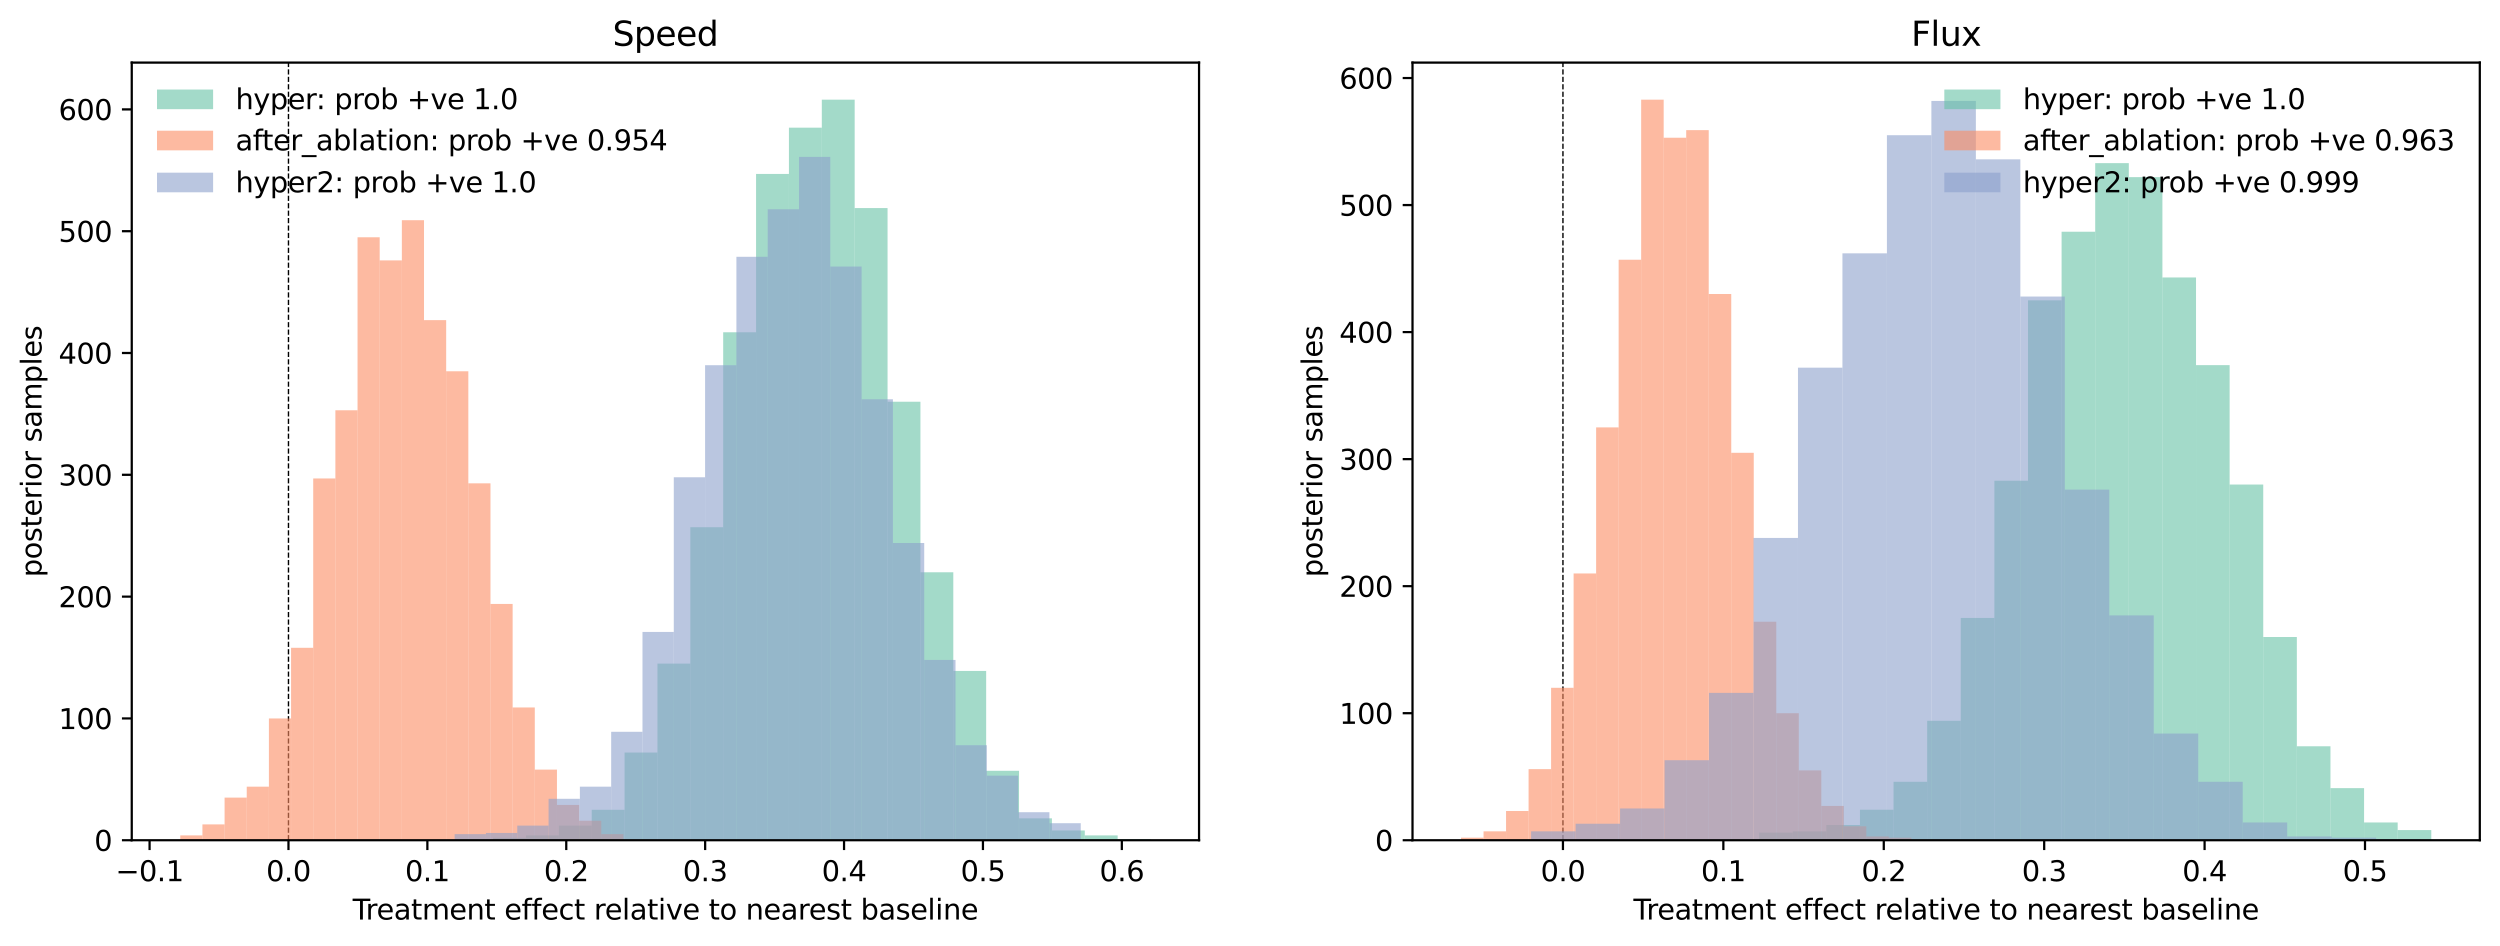 <?xml version="1.0" encoding="utf-8" standalone="no"?>
<!DOCTYPE svg PUBLIC "-//W3C//DTD SVG 1.1//EN"
  "http://www.w3.org/Graphics/SVG/1.1/DTD/svg11.dtd">
<svg xmlns:xlink="http://www.w3.org/1999/xlink" width="891.166pt" height="337.074pt" viewBox="0 0 891.166 337.074" xmlns="http://www.w3.org/2000/svg" version="1.1">
 <defs>
  <style type="text/css">*{stroke-linejoin: round; stroke-linecap: butt}</style>
 </defs>
 <g id="figure_1">
  <g id="patch_1">
   <path d="M 0 337.074 
L 891.166 337.074 
L 891.166 0 
L 0 0 
z
" style="fill: #ffffff"/>
  </g>
  <g id="axes_1">
   <g id="patch_2">
    <path d="M 46.966 299.518 
L 427.42 299.518 
L 427.42 22.318 
L 46.966 22.318 
z
" style="fill: #ffffff"/>
   </g>
   <g id="line2d_1">
    <path d="M 102.831 299.518 
L 102.831 22.318 
" clip-path="url(#p6763965d85)" style="fill: none; stroke-dasharray: 1.85,0.8; stroke-dashoffset: 0; stroke: #000000; stroke-width: 0.5"/>
   </g>
   <g id="patch_3">
    <path d="M 175.769 299.518 
L 187.487 299.518 
L 187.487 298.65 
L 175.769 298.65 
z
" clip-path="url(#p6763965d85)" style="fill: #66c2a5; opacity: 0.6"/>
   </g>
   <g id="patch_4">
    <path d="M 187.487 299.518 
L 199.205 299.518 
L 199.205 297.781 
L 187.487 297.781 
z
" clip-path="url(#p6763965d85)" style="fill: #66c2a5; opacity: 0.6"/>
   </g>
   <g id="patch_5">
    <path d="M 199.205 299.518 
L 210.923 299.518 
L 210.923 294.308 
L 199.205 294.308 
z
" clip-path="url(#p6763965d85)" style="fill: #66c2a5; opacity: 0.6"/>
   </g>
   <g id="patch_6">
    <path d="M 210.923 299.518 
L 222.641 299.518 
L 222.641 288.663 
L 210.923 288.663 
z
" clip-path="url(#p6763965d85)" style="fill: #66c2a5; opacity: 0.6"/>
   </g>
   <g id="patch_7">
    <path d="M 222.641 299.518 
L 234.359 299.518 
L 234.359 268.255 
L 222.641 268.255 
z
" clip-path="url(#p6763965d85)" style="fill: #66c2a5; opacity: 0.6"/>
   </g>
   <g id="patch_8">
    <path d="M 234.359 299.518 
L 246.077 299.518 
L 246.077 236.558 
L 234.359 236.558 
z
" clip-path="url(#p6763965d85)" style="fill: #66c2a5; opacity: 0.6"/>
   </g>
   <g id="patch_9">
    <path d="M 246.077 299.518 
L 257.794 299.518 
L 257.794 187.926 
L 246.077 187.926 
z
" clip-path="url(#p6763965d85)" style="fill: #66c2a5; opacity: 0.6"/>
   </g>
   <g id="patch_10">
    <path d="M 257.794 299.518 
L 269.512 299.518 
L 269.512 118.452 
L 257.794 118.452 
z
" clip-path="url(#p6763965d85)" style="fill: #66c2a5; opacity: 0.6"/>
   </g>
   <g id="patch_11">
    <path d="M 269.512 299.518 
L 281.23 299.518 
L 281.23 62.005 
L 269.512 62.005 
z
" clip-path="url(#p6763965d85)" style="fill: #66c2a5; opacity: 0.6"/>
   </g>
   <g id="patch_12">
    <path d="M 281.23 299.518 
L 292.948 299.518 
L 292.948 45.505 
L 281.23 45.505 
z
" clip-path="url(#p6763965d85)" style="fill: #66c2a5; opacity: 0.6"/>
   </g>
   <g id="patch_13">
    <path d="M 292.948 299.518 
L 304.666 299.518 
L 304.666 35.518 
L 292.948 35.518 
z
" clip-path="url(#p6763965d85)" style="fill: #66c2a5; opacity: 0.6"/>
   </g>
   <g id="patch_14">
    <path d="M 304.666 299.518 
L 316.384 299.518 
L 316.384 74.163 
L 304.666 74.163 
z
" clip-path="url(#p6763965d85)" style="fill: #66c2a5; opacity: 0.6"/>
   </g>
   <g id="patch_15">
    <path d="M 316.384 299.518 
L 328.102 299.518 
L 328.102 143.202 
L 316.384 143.202 
z
" clip-path="url(#p6763965d85)" style="fill: #66c2a5; opacity: 0.6"/>
   </g>
   <g id="patch_16">
    <path d="M 328.102 299.518 
L 339.82 299.518 
L 339.82 203.992 
L 328.102 203.992 
z
" clip-path="url(#p6763965d85)" style="fill: #66c2a5; opacity: 0.6"/>
   </g>
   <g id="patch_17">
    <path d="M 339.82 299.518 
L 351.537 299.518 
L 351.537 239.163 
L 339.82 239.163 
z
" clip-path="url(#p6763965d85)" style="fill: #66c2a5; opacity: 0.6"/>
   </g>
   <g id="patch_18">
    <path d="M 351.537 299.518 
L 363.255 299.518 
L 363.255 274.768 
L 351.537 274.768 
z
" clip-path="url(#p6763965d85)" style="fill: #66c2a5; opacity: 0.6"/>
   </g>
   <g id="patch_19">
    <path d="M 363.255 299.518 
L 374.973 299.518 
L 374.973 291.702 
L 363.255 291.702 
z
" clip-path="url(#p6763965d85)" style="fill: #66c2a5; opacity: 0.6"/>
   </g>
   <g id="patch_20">
    <path d="M 374.973 299.518 
L 386.691 299.518 
L 386.691 296.044 
L 374.973 296.044 
z
" clip-path="url(#p6763965d85)" style="fill: #66c2a5; opacity: 0.6"/>
   </g>
   <g id="patch_21">
    <path d="M 386.691 299.518 
L 398.409 299.518 
L 398.409 297.781 
L 386.691 297.781 
z
" clip-path="url(#p6763965d85)" style="fill: #66c2a5; opacity: 0.6"/>
   </g>
   <g id="patch_22">
    <path d="M 398.409 299.518 
L 410.127 299.518 
L 410.127 299.084 
L 398.409 299.084 
z
" clip-path="url(#p6763965d85)" style="fill: #66c2a5; opacity: 0.6"/>
   </g>
   <g id="patch_23">
    <path d="M 64.259 299.518 
L 72.158 299.518 
L 72.158 297.781 
L 64.259 297.781 
z
" clip-path="url(#p6763965d85)" style="fill: #fc8d62; opacity: 0.6"/>
   </g>
   <g id="patch_24">
    <path d="M 72.158 299.518 
L 80.056 299.518 
L 80.056 293.873 
L 72.158 293.873 
z
" clip-path="url(#p6763965d85)" style="fill: #fc8d62; opacity: 0.6"/>
   </g>
   <g id="patch_25">
    <path d="M 80.056 299.518 
L 87.955 299.518 
L 87.955 284.321 
L 80.056 284.321 
z
" clip-path="url(#p6763965d85)" style="fill: #fc8d62; opacity: 0.6"/>
   </g>
   <g id="patch_26">
    <path d="M 87.955 299.518 
L 95.854 299.518 
L 95.854 280.413 
L 87.955 280.413 
z
" clip-path="url(#p6763965d85)" style="fill: #fc8d62; opacity: 0.6"/>
   </g>
   <g id="patch_27">
    <path d="M 95.854 299.518 
L 103.753 299.518 
L 103.753 256.097 
L 95.854 256.097 
z
" clip-path="url(#p6763965d85)" style="fill: #fc8d62; opacity: 0.6"/>
   </g>
   <g id="patch_28">
    <path d="M 103.753 299.518 
L 111.651 299.518 
L 111.651 230.913 
L 103.753 230.913 
z
" clip-path="url(#p6763965d85)" style="fill: #fc8d62; opacity: 0.6"/>
   </g>
   <g id="patch_29">
    <path d="M 111.651 299.518 
L 119.55 299.518 
L 119.55 170.558 
L 111.651 170.558 
z
" clip-path="url(#p6763965d85)" style="fill: #fc8d62; opacity: 0.6"/>
   </g>
   <g id="patch_30">
    <path d="M 119.55 299.518 
L 127.449 299.518 
L 127.449 146.242 
L 119.55 146.242 
z
" clip-path="url(#p6763965d85)" style="fill: #fc8d62; opacity: 0.6"/>
   </g>
   <g id="patch_31">
    <path d="M 127.449 299.518 
L 135.348 299.518 
L 135.348 84.584 
L 127.449 84.584 
z
" clip-path="url(#p6763965d85)" style="fill: #fc8d62; opacity: 0.6"/>
   </g>
   <g id="patch_32">
    <path d="M 135.348 299.518 
L 143.246 299.518 
L 143.246 92.834 
L 135.348 92.834 
z
" clip-path="url(#p6763965d85)" style="fill: #fc8d62; opacity: 0.6"/>
   </g>
   <g id="patch_33">
    <path d="M 143.246 299.518 
L 151.145 299.518 
L 151.145 78.505 
L 143.246 78.505 
z
" clip-path="url(#p6763965d85)" style="fill: #fc8d62; opacity: 0.6"/>
   </g>
   <g id="patch_34">
    <path d="M 151.145 299.518 
L 159.044 299.518 
L 159.044 114.11 
L 151.145 114.11 
z
" clip-path="url(#p6763965d85)" style="fill: #fc8d62; opacity: 0.6"/>
   </g>
   <g id="patch_35">
    <path d="M 159.044 299.518 
L 166.942 299.518 
L 166.942 132.347 
L 159.044 132.347 
z
" clip-path="url(#p6763965d85)" style="fill: #fc8d62; opacity: 0.6"/>
   </g>
   <g id="patch_36">
    <path d="M 166.942 299.518 
L 174.841 299.518 
L 174.841 172.294 
L 166.942 172.294 
z
" clip-path="url(#p6763965d85)" style="fill: #fc8d62; opacity: 0.6"/>
   </g>
   <g id="patch_37">
    <path d="M 174.841 299.518 
L 182.74 299.518 
L 182.74 215.281 
L 174.841 215.281 
z
" clip-path="url(#p6763965d85)" style="fill: #fc8d62; opacity: 0.6"/>
   </g>
   <g id="patch_38">
    <path d="M 182.74 299.518 
L 190.639 299.518 
L 190.639 252.189 
L 182.74 252.189 
z
" clip-path="url(#p6763965d85)" style="fill: #fc8d62; opacity: 0.6"/>
   </g>
   <g id="patch_39">
    <path d="M 190.639 299.518 
L 198.537 299.518 
L 198.537 274.334 
L 190.639 274.334 
z
" clip-path="url(#p6763965d85)" style="fill: #fc8d62; opacity: 0.6"/>
   </g>
   <g id="patch_40">
    <path d="M 198.537 299.518 
L 206.436 299.518 
L 206.436 286.926 
L 198.537 286.926 
z
" clip-path="url(#p6763965d85)" style="fill: #fc8d62; opacity: 0.6"/>
   </g>
   <g id="patch_41">
    <path d="M 206.436 299.518 
L 214.335 299.518 
L 214.335 292.571 
L 206.436 292.571 
z
" clip-path="url(#p6763965d85)" style="fill: #fc8d62; opacity: 0.6"/>
   </g>
   <g id="patch_42">
    <path d="M 214.335 299.518 
L 222.234 299.518 
L 222.234 297.347 
L 214.335 297.347 
z
" clip-path="url(#p6763965d85)" style="fill: #fc8d62; opacity: 0.6"/>
   </g>
   <g id="patch_43">
    <path d="M 162.07 299.518 
L 173.229 299.518 
L 173.229 297.347 
L 162.07 297.347 
z
" clip-path="url(#p6763965d85)" style="fill: #8da0cb; opacity: 0.6"/>
   </g>
   <g id="patch_44">
    <path d="M 173.229 299.518 
L 184.388 299.518 
L 184.388 296.913 
L 173.229 296.913 
z
" clip-path="url(#p6763965d85)" style="fill: #8da0cb; opacity: 0.6"/>
   </g>
   <g id="patch_45">
    <path d="M 184.388 299.518 
L 195.547 299.518 
L 195.547 294.308 
L 184.388 294.308 
z
" clip-path="url(#p6763965d85)" style="fill: #8da0cb; opacity: 0.6"/>
   </g>
   <g id="patch_46">
    <path d="M 195.547 299.518 
L 206.706 299.518 
L 206.706 284.755 
L 195.547 284.755 
z
" clip-path="url(#p6763965d85)" style="fill: #8da0cb; opacity: 0.6"/>
   </g>
   <g id="patch_47">
    <path d="M 206.706 299.518 
L 217.864 299.518 
L 217.864 280.413 
L 206.706 280.413 
z
" clip-path="url(#p6763965d85)" style="fill: #8da0cb; opacity: 0.6"/>
   </g>
   <g id="patch_48">
    <path d="M 217.864 299.518 
L 229.023 299.518 
L 229.023 260.873 
L 217.864 260.873 
z
" clip-path="url(#p6763965d85)" style="fill: #8da0cb; opacity: 0.6"/>
   </g>
   <g id="patch_49">
    <path d="M 229.023 299.518 
L 240.182 299.518 
L 240.182 225.268 
L 229.023 225.268 
z
" clip-path="url(#p6763965d85)" style="fill: #8da0cb; opacity: 0.6"/>
   </g>
   <g id="patch_50">
    <path d="M 240.182 299.518 
L 251.341 299.518 
L 251.341 170.123 
L 240.182 170.123 
z
" clip-path="url(#p6763965d85)" style="fill: #8da0cb; opacity: 0.6"/>
   </g>
   <g id="patch_51">
    <path d="M 251.341 299.518 
L 262.5 299.518 
L 262.5 130.176 
L 251.341 130.176 
z
" clip-path="url(#p6763965d85)" style="fill: #8da0cb; opacity: 0.6"/>
   </g>
   <g id="patch_52">
    <path d="M 262.5 299.518 
L 273.659 299.518 
L 273.659 91.531 
L 262.5 91.531 
z
" clip-path="url(#p6763965d85)" style="fill: #8da0cb; opacity: 0.6"/>
   </g>
   <g id="patch_53">
    <path d="M 273.659 299.518 
L 284.818 299.518 
L 284.818 74.597 
L 273.659 74.597 
z
" clip-path="url(#p6763965d85)" style="fill: #8da0cb; opacity: 0.6"/>
   </g>
   <g id="patch_54">
    <path d="M 284.818 299.518 
L 295.977 299.518 
L 295.977 55.926 
L 284.818 55.926 
z
" clip-path="url(#p6763965d85)" style="fill: #8da0cb; opacity: 0.6"/>
   </g>
   <g id="patch_55">
    <path d="M 295.977 299.518 
L 307.136 299.518 
L 307.136 95.005 
L 295.977 95.005 
z
" clip-path="url(#p6763965d85)" style="fill: #8da0cb; opacity: 0.6"/>
   </g>
   <g id="patch_56">
    <path d="M 307.136 299.518 
L 318.295 299.518 
L 318.295 142.334 
L 307.136 142.334 
z
" clip-path="url(#p6763965d85)" style="fill: #8da0cb; opacity: 0.6"/>
   </g>
   <g id="patch_57">
    <path d="M 318.295 299.518 
L 329.454 299.518 
L 329.454 193.571 
L 318.295 193.571 
z
" clip-path="url(#p6763965d85)" style="fill: #8da0cb; opacity: 0.6"/>
   </g>
   <g id="patch_58">
    <path d="M 329.454 299.518 
L 340.612 299.518 
L 340.612 235.255 
L 329.454 235.255 
z
" clip-path="url(#p6763965d85)" style="fill: #8da0cb; opacity: 0.6"/>
   </g>
   <g id="patch_59">
    <path d="M 340.612 299.518 
L 351.771 299.518 
L 351.771 265.65 
L 340.612 265.65 
z
" clip-path="url(#p6763965d85)" style="fill: #8da0cb; opacity: 0.6"/>
   </g>
   <g id="patch_60">
    <path d="M 351.771 299.518 
L 362.93 299.518 
L 362.93 276.505 
L 351.771 276.505 
z
" clip-path="url(#p6763965d85)" style="fill: #8da0cb; opacity: 0.6"/>
   </g>
   <g id="patch_61">
    <path d="M 362.93 299.518 
L 374.089 299.518 
L 374.089 289.531 
L 362.93 289.531 
z
" clip-path="url(#p6763965d85)" style="fill: #8da0cb; opacity: 0.6"/>
   </g>
   <g id="patch_62">
    <path d="M 374.089 299.518 
L 385.248 299.518 
L 385.248 293.439 
L 374.089 293.439 
z
" clip-path="url(#p6763965d85)" style="fill: #8da0cb; opacity: 0.6"/>
   </g>
   <g id="matplotlib.axis_1">
    <g id="xtick_1">
     <g id="line2d_2">
      <defs>
       <path id="mff4d96e198" d="M 0 0 
L 0 3.5 
" style="stroke: #000000; stroke-width: 0.8"/>
      </defs>
      <g>
       <use xlink:href="#mff4d96e198" x="53.32" y="299.518" style="stroke: #000000; stroke-width: 0.8"/>
      </g>
     </g>
     <g id="text_1">
      <!-- −0.1 -->
      <g transform="translate(41.179 314.117) scale(0.1 -0.1)">
       <defs>
        <path id="DejaVuSans-2212" d="M 678 2272 
L 4684 2272 
L 4684 1741 
L 678 1741 
L 678 2272 
z
" transform="scale(0.016)"/>
        <path id="DejaVuSans-30" d="M 2034 4250 
Q 1547 4250 1301 3770 
Q 1056 3291 1056 2328 
Q 1056 1369 1301 889 
Q 1547 409 2034 409 
Q 2525 409 2770 889 
Q 3016 1369 3016 2328 
Q 3016 3291 2770 3770 
Q 2525 4250 2034 4250 
z
M 2034 4750 
Q 2819 4750 3233 4129 
Q 3647 3509 3647 2328 
Q 3647 1150 3233 529 
Q 2819 -91 2034 -91 
Q 1250 -91 836 529 
Q 422 1150 422 2328 
Q 422 3509 836 4129 
Q 1250 4750 2034 4750 
z
" transform="scale(0.016)"/>
        <path id="DejaVuSans-2e" d="M 684 794 
L 1344 794 
L 1344 0 
L 684 0 
L 684 794 
z
" transform="scale(0.016)"/>
        <path id="DejaVuSans-31" d="M 794 531 
L 1825 531 
L 1825 4091 
L 703 3866 
L 703 4441 
L 1819 4666 
L 2450 4666 
L 2450 531 
L 3481 531 
L 3481 0 
L 794 0 
L 794 531 
z
" transform="scale(0.016)"/>
       </defs>
       <use xlink:href="#DejaVuSans-2212"/>
       <use xlink:href="#DejaVuSans-30" x="83.789"/>
       <use xlink:href="#DejaVuSans-2e" x="147.412"/>
       <use xlink:href="#DejaVuSans-31" x="179.199"/>
      </g>
     </g>
    </g>
    <g id="xtick_2">
     <g id="line2d_3">
      <g>
       <use xlink:href="#mff4d96e198" x="102.831" y="299.518" style="stroke: #000000; stroke-width: 0.8"/>
      </g>
     </g>
     <g id="text_2">
      <!-- 0.0 -->
      <g transform="translate(94.879 314.117) scale(0.1 -0.1)">
       <use xlink:href="#DejaVuSans-30"/>
       <use xlink:href="#DejaVuSans-2e" x="63.623"/>
       <use xlink:href="#DejaVuSans-30" x="95.41"/>
      </g>
     </g>
    </g>
    <g id="xtick_3">
     <g id="line2d_4">
      <g>
       <use xlink:href="#mff4d96e198" x="152.342" y="299.518" style="stroke: #000000; stroke-width: 0.8"/>
      </g>
     </g>
     <g id="text_3">
      <!-- 0.1 -->
      <g transform="translate(144.39 314.117) scale(0.1 -0.1)">
       <use xlink:href="#DejaVuSans-30"/>
       <use xlink:href="#DejaVuSans-2e" x="63.623"/>
       <use xlink:href="#DejaVuSans-31" x="95.41"/>
      </g>
     </g>
    </g>
    <g id="xtick_4">
     <g id="line2d_5">
      <g>
       <use xlink:href="#mff4d96e198" x="201.852" y="299.518" style="stroke: #000000; stroke-width: 0.8"/>
      </g>
     </g>
     <g id="text_4">
      <!-- 0.2 -->
      <g transform="translate(193.901 314.117) scale(0.1 -0.1)">
       <defs>
        <path id="DejaVuSans-32" d="M 1228 531 
L 3431 531 
L 3431 0 
L 469 0 
L 469 531 
Q 828 903 1448 1529 
Q 2069 2156 2228 2338 
Q 2531 2678 2651 2914 
Q 2772 3150 2772 3378 
Q 2772 3750 2511 3984 
Q 2250 4219 1831 4219 
Q 1534 4219 1204 4116 
Q 875 4013 500 3803 
L 500 4441 
Q 881 4594 1212 4672 
Q 1544 4750 1819 4750 
Q 2544 4750 2975 4387 
Q 3406 4025 3406 3419 
Q 3406 3131 3298 2873 
Q 3191 2616 2906 2266 
Q 2828 2175 2409 1742 
Q 1991 1309 1228 531 
z
" transform="scale(0.016)"/>
       </defs>
       <use xlink:href="#DejaVuSans-30"/>
       <use xlink:href="#DejaVuSans-2e" x="63.623"/>
       <use xlink:href="#DejaVuSans-32" x="95.41"/>
      </g>
     </g>
    </g>
    <g id="xtick_5">
     <g id="line2d_6">
      <g>
       <use xlink:href="#mff4d96e198" x="251.363" y="299.518" style="stroke: #000000; stroke-width: 0.8"/>
      </g>
     </g>
     <g id="text_5">
      <!-- 0.3 -->
      <g transform="translate(243.411 314.117) scale(0.1 -0.1)">
       <defs>
        <path id="DejaVuSans-33" d="M 2597 2516 
Q 3050 2419 3304 2112 
Q 3559 1806 3559 1356 
Q 3559 666 3084 287 
Q 2609 -91 1734 -91 
Q 1441 -91 1130 -33 
Q 819 25 488 141 
L 488 750 
Q 750 597 1062 519 
Q 1375 441 1716 441 
Q 2309 441 2620 675 
Q 2931 909 2931 1356 
Q 2931 1769 2642 2001 
Q 2353 2234 1838 2234 
L 1294 2234 
L 1294 2753 
L 1863 2753 
Q 2328 2753 2575 2939 
Q 2822 3125 2822 3475 
Q 2822 3834 2567 4026 
Q 2313 4219 1838 4219 
Q 1578 4219 1281 4162 
Q 984 4106 628 3988 
L 628 4550 
Q 988 4650 1302 4700 
Q 1616 4750 1894 4750 
Q 2613 4750 3031 4423 
Q 3450 4097 3450 3541 
Q 3450 3153 3228 2886 
Q 3006 2619 2597 2516 
z
" transform="scale(0.016)"/>
       </defs>
       <use xlink:href="#DejaVuSans-30"/>
       <use xlink:href="#DejaVuSans-2e" x="63.623"/>
       <use xlink:href="#DejaVuSans-33" x="95.41"/>
      </g>
     </g>
    </g>
    <g id="xtick_6">
     <g id="line2d_7">
      <g>
       <use xlink:href="#mff4d96e198" x="300.874" y="299.518" style="stroke: #000000; stroke-width: 0.8"/>
      </g>
     </g>
     <g id="text_6">
      <!-- 0.4 -->
      <g transform="translate(292.922 314.117) scale(0.1 -0.1)">
       <defs>
        <path id="DejaVuSans-34" d="M 2419 4116 
L 825 1625 
L 2419 1625 
L 2419 4116 
z
M 2253 4666 
L 3047 4666 
L 3047 1625 
L 3713 1625 
L 3713 1100 
L 3047 1100 
L 3047 0 
L 2419 0 
L 2419 1100 
L 313 1100 
L 313 1709 
L 2253 4666 
z
" transform="scale(0.016)"/>
       </defs>
       <use xlink:href="#DejaVuSans-30"/>
       <use xlink:href="#DejaVuSans-2e" x="63.623"/>
       <use xlink:href="#DejaVuSans-34" x="95.41"/>
      </g>
     </g>
    </g>
    <g id="xtick_7">
     <g id="line2d_8">
      <g>
       <use xlink:href="#mff4d96e198" x="350.385" y="299.518" style="stroke: #000000; stroke-width: 0.8"/>
      </g>
     </g>
     <g id="text_7">
      <!-- 0.5 -->
      <g transform="translate(342.433 314.117) scale(0.1 -0.1)">
       <defs>
        <path id="DejaVuSans-35" d="M 691 4666 
L 3169 4666 
L 3169 4134 
L 1269 4134 
L 1269 2991 
Q 1406 3038 1543 3061 
Q 1681 3084 1819 3084 
Q 2600 3084 3056 2656 
Q 3513 2228 3513 1497 
Q 3513 744 3044 326 
Q 2575 -91 1722 -91 
Q 1428 -91 1123 -41 
Q 819 9 494 109 
L 494 744 
Q 775 591 1075 516 
Q 1375 441 1709 441 
Q 2250 441 2565 725 
Q 2881 1009 2881 1497 
Q 2881 1984 2565 2268 
Q 2250 2553 1709 2553 
Q 1456 2553 1204 2497 
Q 953 2441 691 2322 
L 691 4666 
z
" transform="scale(0.016)"/>
       </defs>
       <use xlink:href="#DejaVuSans-30"/>
       <use xlink:href="#DejaVuSans-2e" x="63.623"/>
       <use xlink:href="#DejaVuSans-35" x="95.41"/>
      </g>
     </g>
    </g>
    <g id="xtick_8">
     <g id="line2d_9">
      <g>
       <use xlink:href="#mff4d96e198" x="399.895" y="299.518" style="stroke: #000000; stroke-width: 0.8"/>
      </g>
     </g>
     <g id="text_8">
      <!-- 0.6 -->
      <g transform="translate(391.944 314.117) scale(0.1 -0.1)">
       <defs>
        <path id="DejaVuSans-36" d="M 2113 2584 
Q 1688 2584 1439 2293 
Q 1191 2003 1191 1497 
Q 1191 994 1439 701 
Q 1688 409 2113 409 
Q 2538 409 2786 701 
Q 3034 994 3034 1497 
Q 3034 2003 2786 2293 
Q 2538 2584 2113 2584 
z
M 3366 4563 
L 3366 3988 
Q 3128 4100 2886 4159 
Q 2644 4219 2406 4219 
Q 1781 4219 1451 3797 
Q 1122 3375 1075 2522 
Q 1259 2794 1537 2939 
Q 1816 3084 2150 3084 
Q 2853 3084 3261 2657 
Q 3669 2231 3669 1497 
Q 3669 778 3244 343 
Q 2819 -91 2113 -91 
Q 1303 -91 875 529 
Q 447 1150 447 2328 
Q 447 3434 972 4092 
Q 1497 4750 2381 4750 
Q 2619 4750 2861 4703 
Q 3103 4656 3366 4563 
z
" transform="scale(0.016)"/>
       </defs>
       <use xlink:href="#DejaVuSans-30"/>
       <use xlink:href="#DejaVuSans-2e" x="63.623"/>
       <use xlink:href="#DejaVuSans-36" x="95.41"/>
      </g>
     </g>
    </g>
    <g id="text_9">
     <!-- Treatment effect relative to nearest baseline -->
     <g transform="translate(125.715 327.795) scale(0.1 -0.1)">
      <defs>
       <path id="DejaVuSans-54" d="M -19 4666 
L 3928 4666 
L 3928 4134 
L 2272 4134 
L 2272 0 
L 1638 0 
L 1638 4134 
L -19 4134 
L -19 4666 
z
" transform="scale(0.016)"/>
       <path id="DejaVuSans-72" d="M 2631 2963 
Q 2534 3019 2420 3045 
Q 2306 3072 2169 3072 
Q 1681 3072 1420 2755 
Q 1159 2438 1159 1844 
L 1159 0 
L 581 0 
L 581 3500 
L 1159 3500 
L 1159 2956 
Q 1341 3275 1631 3429 
Q 1922 3584 2338 3584 
Q 2397 3584 2469 3576 
Q 2541 3569 2628 3553 
L 2631 2963 
z
" transform="scale(0.016)"/>
       <path id="DejaVuSans-65" d="M 3597 1894 
L 3597 1613 
L 953 1613 
Q 991 1019 1311 708 
Q 1631 397 2203 397 
Q 2534 397 2845 478 
Q 3156 559 3463 722 
L 3463 178 
Q 3153 47 2828 -22 
Q 2503 -91 2169 -91 
Q 1331 -91 842 396 
Q 353 884 353 1716 
Q 353 2575 817 3079 
Q 1281 3584 2069 3584 
Q 2775 3584 3186 3129 
Q 3597 2675 3597 1894 
z
M 3022 2063 
Q 3016 2534 2758 2815 
Q 2500 3097 2075 3097 
Q 1594 3097 1305 2825 
Q 1016 2553 972 2059 
L 3022 2063 
z
" transform="scale(0.016)"/>
       <path id="DejaVuSans-61" d="M 2194 1759 
Q 1497 1759 1228 1600 
Q 959 1441 959 1056 
Q 959 750 1161 570 
Q 1363 391 1709 391 
Q 2188 391 2477 730 
Q 2766 1069 2766 1631 
L 2766 1759 
L 2194 1759 
z
M 3341 1997 
L 3341 0 
L 2766 0 
L 2766 531 
Q 2569 213 2275 61 
Q 1981 -91 1556 -91 
Q 1019 -91 701 211 
Q 384 513 384 1019 
Q 384 1609 779 1909 
Q 1175 2209 1959 2209 
L 2766 2209 
L 2766 2266 
Q 2766 2663 2505 2880 
Q 2244 3097 1772 3097 
Q 1472 3097 1187 3025 
Q 903 2953 641 2809 
L 641 3341 
Q 956 3463 1253 3523 
Q 1550 3584 1831 3584 
Q 2591 3584 2966 3190 
Q 3341 2797 3341 1997 
z
" transform="scale(0.016)"/>
       <path id="DejaVuSans-74" d="M 1172 4494 
L 1172 3500 
L 2356 3500 
L 2356 3053 
L 1172 3053 
L 1172 1153 
Q 1172 725 1289 603 
Q 1406 481 1766 481 
L 2356 481 
L 2356 0 
L 1766 0 
Q 1100 0 847 248 
Q 594 497 594 1153 
L 594 3053 
L 172 3053 
L 172 3500 
L 594 3500 
L 594 4494 
L 1172 4494 
z
" transform="scale(0.016)"/>
       <path id="DejaVuSans-6d" d="M 3328 2828 
Q 3544 3216 3844 3400 
Q 4144 3584 4550 3584 
Q 5097 3584 5394 3201 
Q 5691 2819 5691 2113 
L 5691 0 
L 5113 0 
L 5113 2094 
Q 5113 2597 4934 2840 
Q 4756 3084 4391 3084 
Q 3944 3084 3684 2787 
Q 3425 2491 3425 1978 
L 3425 0 
L 2847 0 
L 2847 2094 
Q 2847 2600 2669 2842 
Q 2491 3084 2119 3084 
Q 1678 3084 1418 2786 
Q 1159 2488 1159 1978 
L 1159 0 
L 581 0 
L 581 3500 
L 1159 3500 
L 1159 2956 
Q 1356 3278 1631 3431 
Q 1906 3584 2284 3584 
Q 2666 3584 2933 3390 
Q 3200 3197 3328 2828 
z
" transform="scale(0.016)"/>
       <path id="DejaVuSans-6e" d="M 3513 2113 
L 3513 0 
L 2938 0 
L 2938 2094 
Q 2938 2591 2744 2837 
Q 2550 3084 2163 3084 
Q 1697 3084 1428 2787 
Q 1159 2491 1159 1978 
L 1159 0 
L 581 0 
L 581 3500 
L 1159 3500 
L 1159 2956 
Q 1366 3272 1645 3428 
Q 1925 3584 2291 3584 
Q 2894 3584 3203 3211 
Q 3513 2838 3513 2113 
z
" transform="scale(0.016)"/>
       <path id="DejaVuSans-20" transform="scale(0.016)"/>
       <path id="DejaVuSans-66" d="M 2375 4863 
L 2375 4384 
L 1825 4384 
Q 1516 4384 1395 4259 
Q 1275 4134 1275 3809 
L 1275 3500 
L 2222 3500 
L 2222 3053 
L 1275 3053 
L 1275 0 
L 697 0 
L 697 3053 
L 147 3053 
L 147 3500 
L 697 3500 
L 697 3744 
Q 697 4328 969 4595 
Q 1241 4863 1831 4863 
L 2375 4863 
z
" transform="scale(0.016)"/>
       <path id="DejaVuSans-63" d="M 3122 3366 
L 3122 2828 
Q 2878 2963 2633 3030 
Q 2388 3097 2138 3097 
Q 1578 3097 1268 2742 
Q 959 2388 959 1747 
Q 959 1106 1268 751 
Q 1578 397 2138 397 
Q 2388 397 2633 464 
Q 2878 531 3122 666 
L 3122 134 
Q 2881 22 2623 -34 
Q 2366 -91 2075 -91 
Q 1284 -91 818 406 
Q 353 903 353 1747 
Q 353 2603 823 3093 
Q 1294 3584 2113 3584 
Q 2378 3584 2631 3529 
Q 2884 3475 3122 3366 
z
" transform="scale(0.016)"/>
       <path id="DejaVuSans-6c" d="M 603 4863 
L 1178 4863 
L 1178 0 
L 603 0 
L 603 4863 
z
" transform="scale(0.016)"/>
       <path id="DejaVuSans-69" d="M 603 3500 
L 1178 3500 
L 1178 0 
L 603 0 
L 603 3500 
z
M 603 4863 
L 1178 4863 
L 1178 4134 
L 603 4134 
L 603 4863 
z
" transform="scale(0.016)"/>
       <path id="DejaVuSans-76" d="M 191 3500 
L 800 3500 
L 1894 563 
L 2988 3500 
L 3597 3500 
L 2284 0 
L 1503 0 
L 191 3500 
z
" transform="scale(0.016)"/>
       <path id="DejaVuSans-6f" d="M 1959 3097 
Q 1497 3097 1228 2736 
Q 959 2375 959 1747 
Q 959 1119 1226 758 
Q 1494 397 1959 397 
Q 2419 397 2687 759 
Q 2956 1122 2956 1747 
Q 2956 2369 2687 2733 
Q 2419 3097 1959 3097 
z
M 1959 3584 
Q 2709 3584 3137 3096 
Q 3566 2609 3566 1747 
Q 3566 888 3137 398 
Q 2709 -91 1959 -91 
Q 1206 -91 779 398 
Q 353 888 353 1747 
Q 353 2609 779 3096 
Q 1206 3584 1959 3584 
z
" transform="scale(0.016)"/>
       <path id="DejaVuSans-73" d="M 2834 3397 
L 2834 2853 
Q 2591 2978 2328 3040 
Q 2066 3103 1784 3103 
Q 1356 3103 1142 2972 
Q 928 2841 928 2578 
Q 928 2378 1081 2264 
Q 1234 2150 1697 2047 
L 1894 2003 
Q 2506 1872 2764 1633 
Q 3022 1394 3022 966 
Q 3022 478 2636 193 
Q 2250 -91 1575 -91 
Q 1294 -91 989 -36 
Q 684 19 347 128 
L 347 722 
Q 666 556 975 473 
Q 1284 391 1588 391 
Q 1994 391 2212 530 
Q 2431 669 2431 922 
Q 2431 1156 2273 1281 
Q 2116 1406 1581 1522 
L 1381 1569 
Q 847 1681 609 1914 
Q 372 2147 372 2553 
Q 372 3047 722 3315 
Q 1072 3584 1716 3584 
Q 2034 3584 2315 3537 
Q 2597 3491 2834 3397 
z
" transform="scale(0.016)"/>
       <path id="DejaVuSans-62" d="M 3116 1747 
Q 3116 2381 2855 2742 
Q 2594 3103 2138 3103 
Q 1681 3103 1420 2742 
Q 1159 2381 1159 1747 
Q 1159 1113 1420 752 
Q 1681 391 2138 391 
Q 2594 391 2855 752 
Q 3116 1113 3116 1747 
z
M 1159 2969 
Q 1341 3281 1617 3432 
Q 1894 3584 2278 3584 
Q 2916 3584 3314 3078 
Q 3713 2572 3713 1747 
Q 3713 922 3314 415 
Q 2916 -91 2278 -91 
Q 1894 -91 1617 61 
Q 1341 213 1159 525 
L 1159 0 
L 581 0 
L 581 4863 
L 1159 4863 
L 1159 2969 
z
" transform="scale(0.016)"/>
      </defs>
      <use xlink:href="#DejaVuSans-54"/>
      <use xlink:href="#DejaVuSans-72" x="46.334"/>
      <use xlink:href="#DejaVuSans-65" x="85.197"/>
      <use xlink:href="#DejaVuSans-61" x="146.721"/>
      <use xlink:href="#DejaVuSans-74" x="208"/>
      <use xlink:href="#DejaVuSans-6d" x="247.209"/>
      <use xlink:href="#DejaVuSans-65" x="344.621"/>
      <use xlink:href="#DejaVuSans-6e" x="406.145"/>
      <use xlink:href="#DejaVuSans-74" x="469.523"/>
      <use xlink:href="#DejaVuSans-20" x="508.732"/>
      <use xlink:href="#DejaVuSans-65" x="540.52"/>
      <use xlink:href="#DejaVuSans-66" x="602.043"/>
      <use xlink:href="#DejaVuSans-66" x="637.248"/>
      <use xlink:href="#DejaVuSans-65" x="672.453"/>
      <use xlink:href="#DejaVuSans-63" x="733.977"/>
      <use xlink:href="#DejaVuSans-74" x="788.957"/>
      <use xlink:href="#DejaVuSans-20" x="828.166"/>
      <use xlink:href="#DejaVuSans-72" x="859.953"/>
      <use xlink:href="#DejaVuSans-65" x="898.816"/>
      <use xlink:href="#DejaVuSans-6c" x="960.34"/>
      <use xlink:href="#DejaVuSans-61" x="988.123"/>
      <use xlink:href="#DejaVuSans-74" x="1049.402"/>
      <use xlink:href="#DejaVuSans-69" x="1088.611"/>
      <use xlink:href="#DejaVuSans-76" x="1116.395"/>
      <use xlink:href="#DejaVuSans-65" x="1175.574"/>
      <use xlink:href="#DejaVuSans-20" x="1237.098"/>
      <use xlink:href="#DejaVuSans-74" x="1268.885"/>
      <use xlink:href="#DejaVuSans-6f" x="1308.094"/>
      <use xlink:href="#DejaVuSans-20" x="1369.275"/>
      <use xlink:href="#DejaVuSans-6e" x="1401.062"/>
      <use xlink:href="#DejaVuSans-65" x="1464.441"/>
      <use xlink:href="#DejaVuSans-61" x="1525.965"/>
      <use xlink:href="#DejaVuSans-72" x="1587.244"/>
      <use xlink:href="#DejaVuSans-65" x="1626.107"/>
      <use xlink:href="#DejaVuSans-73" x="1687.631"/>
      <use xlink:href="#DejaVuSans-74" x="1739.73"/>
      <use xlink:href="#DejaVuSans-20" x="1778.939"/>
      <use xlink:href="#DejaVuSans-62" x="1810.727"/>
      <use xlink:href="#DejaVuSans-61" x="1874.203"/>
      <use xlink:href="#DejaVuSans-73" x="1935.482"/>
      <use xlink:href="#DejaVuSans-65" x="1987.582"/>
      <use xlink:href="#DejaVuSans-6c" x="2049.105"/>
      <use xlink:href="#DejaVuSans-69" x="2076.889"/>
      <use xlink:href="#DejaVuSans-6e" x="2104.672"/>
      <use xlink:href="#DejaVuSans-65" x="2168.051"/>
     </g>
    </g>
   </g>
   <g id="matplotlib.axis_2">
    <g id="ytick_1">
     <g id="line2d_10">
      <defs>
       <path id="maa17ce5166" d="M 0 0 
L -3.5 0 
" style="stroke: #000000; stroke-width: 0.8"/>
      </defs>
      <g>
       <use xlink:href="#maa17ce5166" x="46.966" y="299.518" style="stroke: #000000; stroke-width: 0.8"/>
      </g>
     </g>
     <g id="text_10">
      <!-- 0 -->
      <g transform="translate(33.603 303.317) scale(0.1 -0.1)">
       <use xlink:href="#DejaVuSans-30"/>
      </g>
     </g>
    </g>
    <g id="ytick_2">
     <g id="line2d_11">
      <g>
       <use xlink:href="#maa17ce5166" x="46.966" y="256.097" style="stroke: #000000; stroke-width: 0.8"/>
      </g>
     </g>
     <g id="text_11">
      <!-- 100 -->
      <g transform="translate(20.878 259.896) scale(0.1 -0.1)">
       <use xlink:href="#DejaVuSans-31"/>
       <use xlink:href="#DejaVuSans-30" x="63.623"/>
       <use xlink:href="#DejaVuSans-30" x="127.246"/>
      </g>
     </g>
    </g>
    <g id="ytick_3">
     <g id="line2d_12">
      <g>
       <use xlink:href="#maa17ce5166" x="46.966" y="212.676" style="stroke: #000000; stroke-width: 0.8"/>
      </g>
     </g>
     <g id="text_12">
      <!-- 200 -->
      <g transform="translate(20.878 216.475) scale(0.1 -0.1)">
       <use xlink:href="#DejaVuSans-32"/>
       <use xlink:href="#DejaVuSans-30" x="63.623"/>
       <use xlink:href="#DejaVuSans-30" x="127.246"/>
      </g>
     </g>
    </g>
    <g id="ytick_4">
     <g id="line2d_13">
      <g>
       <use xlink:href="#maa17ce5166" x="46.966" y="169.255" style="stroke: #000000; stroke-width: 0.8"/>
      </g>
     </g>
     <g id="text_13">
      <!-- 300 -->
      <g transform="translate(20.878 173.054) scale(0.1 -0.1)">
       <use xlink:href="#DejaVuSans-33"/>
       <use xlink:href="#DejaVuSans-30" x="63.623"/>
       <use xlink:href="#DejaVuSans-30" x="127.246"/>
      </g>
     </g>
    </g>
    <g id="ytick_5">
     <g id="line2d_14">
      <g>
       <use xlink:href="#maa17ce5166" x="46.966" y="125.834" style="stroke: #000000; stroke-width: 0.8"/>
      </g>
     </g>
     <g id="text_14">
      <!-- 400 -->
      <g transform="translate(20.878 129.633) scale(0.1 -0.1)">
       <use xlink:href="#DejaVuSans-34"/>
       <use xlink:href="#DejaVuSans-30" x="63.623"/>
       <use xlink:href="#DejaVuSans-30" x="127.246"/>
      </g>
     </g>
    </g>
    <g id="ytick_6">
     <g id="line2d_15">
      <g>
       <use xlink:href="#maa17ce5166" x="46.966" y="82.413" style="stroke: #000000; stroke-width: 0.8"/>
      </g>
     </g>
     <g id="text_15">
      <!-- 500 -->
      <g transform="translate(20.878 86.212) scale(0.1 -0.1)">
       <use xlink:href="#DejaVuSans-35"/>
       <use xlink:href="#DejaVuSans-30" x="63.623"/>
       <use xlink:href="#DejaVuSans-30" x="127.246"/>
      </g>
     </g>
    </g>
    <g id="ytick_7">
     <g id="line2d_16">
      <g>
       <use xlink:href="#maa17ce5166" x="46.966" y="38.992" style="stroke: #000000; stroke-width: 0.8"/>
      </g>
     </g>
     <g id="text_16">
      <!-- 600 -->
      <g transform="translate(20.878 42.791) scale(0.1 -0.1)">
       <use xlink:href="#DejaVuSans-36"/>
       <use xlink:href="#DejaVuSans-30" x="63.623"/>
       <use xlink:href="#DejaVuSans-30" x="127.246"/>
      </g>
     </g>
    </g>
    <g id="text_17">
     <!-- posterior samples -->
     <g transform="translate(14.798 205.725) rotate(-90) scale(0.1 -0.1)">
      <defs>
       <path id="DejaVuSans-70" d="M 1159 525 
L 1159 -1331 
L 581 -1331 
L 581 3500 
L 1159 3500 
L 1159 2969 
Q 1341 3281 1617 3432 
Q 1894 3584 2278 3584 
Q 2916 3584 3314 3078 
Q 3713 2572 3713 1747 
Q 3713 922 3314 415 
Q 2916 -91 2278 -91 
Q 1894 -91 1617 61 
Q 1341 213 1159 525 
z
M 3116 1747 
Q 3116 2381 2855 2742 
Q 2594 3103 2138 3103 
Q 1681 3103 1420 2742 
Q 1159 2381 1159 1747 
Q 1159 1113 1420 752 
Q 1681 391 2138 391 
Q 2594 391 2855 752 
Q 3116 1113 3116 1747 
z
" transform="scale(0.016)"/>
      </defs>
      <use xlink:href="#DejaVuSans-70"/>
      <use xlink:href="#DejaVuSans-6f" x="63.477"/>
      <use xlink:href="#DejaVuSans-73" x="124.658"/>
      <use xlink:href="#DejaVuSans-74" x="176.758"/>
      <use xlink:href="#DejaVuSans-65" x="215.967"/>
      <use xlink:href="#DejaVuSans-72" x="277.49"/>
      <use xlink:href="#DejaVuSans-69" x="318.604"/>
      <use xlink:href="#DejaVuSans-6f" x="346.387"/>
      <use xlink:href="#DejaVuSans-72" x="407.568"/>
      <use xlink:href="#DejaVuSans-20" x="448.682"/>
      <use xlink:href="#DejaVuSans-73" x="480.469"/>
      <use xlink:href="#DejaVuSans-61" x="532.568"/>
      <use xlink:href="#DejaVuSans-6d" x="593.848"/>
      <use xlink:href="#DejaVuSans-70" x="691.26"/>
      <use xlink:href="#DejaVuSans-6c" x="754.736"/>
      <use xlink:href="#DejaVuSans-65" x="782.52"/>
      <use xlink:href="#DejaVuSans-73" x="844.043"/>
     </g>
    </g>
   </g>
   <g id="patch_63">
    <path d="M 46.966 299.518 
L 46.966 22.318 
" style="fill: none; stroke: #000000; stroke-width: 0.8; stroke-linejoin: miter; stroke-linecap: square"/>
   </g>
   <g id="patch_64">
    <path d="M 427.42 299.518 
L 427.42 22.318 
" style="fill: none; stroke: #000000; stroke-width: 0.8; stroke-linejoin: miter; stroke-linecap: square"/>
   </g>
   <g id="patch_65">
    <path d="M 46.966 299.518 
L 427.42 299.518 
" style="fill: none; stroke: #000000; stroke-width: 0.8; stroke-linejoin: miter; stroke-linecap: square"/>
   </g>
   <g id="patch_66">
    <path d="M 46.966 22.318 
L 427.42 22.318 
" style="fill: none; stroke: #000000; stroke-width: 0.8; stroke-linejoin: miter; stroke-linecap: square"/>
   </g>
   <g id="text_18">
    <!-- Speed -->
    <g transform="translate(218.382 16.318) scale(0.12 -0.12)">
     <defs>
      <path id="DejaVuSans-53" d="M 3425 4513 
L 3425 3897 
Q 3066 4069 2747 4153 
Q 2428 4238 2131 4238 
Q 1616 4238 1336 4038 
Q 1056 3838 1056 3469 
Q 1056 3159 1242 3001 
Q 1428 2844 1947 2747 
L 2328 2669 
Q 3034 2534 3370 2195 
Q 3706 1856 3706 1288 
Q 3706 609 3251 259 
Q 2797 -91 1919 -91 
Q 1588 -91 1214 -16 
Q 841 59 441 206 
L 441 856 
Q 825 641 1194 531 
Q 1563 422 1919 422 
Q 2459 422 2753 634 
Q 3047 847 3047 1241 
Q 3047 1584 2836 1778 
Q 2625 1972 2144 2069 
L 1759 2144 
Q 1053 2284 737 2584 
Q 422 2884 422 3419 
Q 422 4038 858 4394 
Q 1294 4750 2059 4750 
Q 2388 4750 2728 4690 
Q 3069 4631 3425 4513 
z
" transform="scale(0.016)"/>
      <path id="DejaVuSans-64" d="M 2906 2969 
L 2906 4863 
L 3481 4863 
L 3481 0 
L 2906 0 
L 2906 525 
Q 2725 213 2448 61 
Q 2172 -91 1784 -91 
Q 1150 -91 751 415 
Q 353 922 353 1747 
Q 353 2572 751 3078 
Q 1150 3584 1784 3584 
Q 2172 3584 2448 3432 
Q 2725 3281 2906 2969 
z
M 947 1747 
Q 947 1113 1208 752 
Q 1469 391 1925 391 
Q 2381 391 2643 752 
Q 2906 1113 2906 1747 
Q 2906 2381 2643 2742 
Q 2381 3103 1925 3103 
Q 1469 3103 1208 2742 
Q 947 2381 947 1747 
z
" transform="scale(0.016)"/>
     </defs>
     <use xlink:href="#DejaVuSans-53"/>
     <use xlink:href="#DejaVuSans-70" x="63.477"/>
     <use xlink:href="#DejaVuSans-65" x="126.953"/>
     <use xlink:href="#DejaVuSans-65" x="188.477"/>
     <use xlink:href="#DejaVuSans-64" x="250"/>
    </g>
   </g>
   <g id="legend_1">
    <g id="patch_67">
     <path d="M 55.966 38.917 
L 75.966 38.917 
L 75.966 31.917 
L 55.966 31.917 
z
" style="fill: #66c2a5; opacity: 0.6"/>
    </g>
    <g id="text_19">
     <!-- hyper: prob +ve 1.0 -->
     <g transform="translate(83.966 38.917) scale(0.1 -0.1)">
      <defs>
       <path id="DejaVuSans-68" d="M 3513 2113 
L 3513 0 
L 2938 0 
L 2938 2094 
Q 2938 2591 2744 2837 
Q 2550 3084 2163 3084 
Q 1697 3084 1428 2787 
Q 1159 2491 1159 1978 
L 1159 0 
L 581 0 
L 581 4863 
L 1159 4863 
L 1159 2956 
Q 1366 3272 1645 3428 
Q 1925 3584 2291 3584 
Q 2894 3584 3203 3211 
Q 3513 2838 3513 2113 
z
" transform="scale(0.016)"/>
       <path id="DejaVuSans-79" d="M 2059 -325 
Q 1816 -950 1584 -1140 
Q 1353 -1331 966 -1331 
L 506 -1331 
L 506 -850 
L 844 -850 
Q 1081 -850 1212 -737 
Q 1344 -625 1503 -206 
L 1606 56 
L 191 3500 
L 800 3500 
L 1894 763 
L 2988 3500 
L 3597 3500 
L 2059 -325 
z
" transform="scale(0.016)"/>
       <path id="DejaVuSans-3a" d="M 750 794 
L 1409 794 
L 1409 0 
L 750 0 
L 750 794 
z
M 750 3309 
L 1409 3309 
L 1409 2516 
L 750 2516 
L 750 3309 
z
" transform="scale(0.016)"/>
       <path id="DejaVuSans-2b" d="M 2944 4013 
L 2944 2272 
L 4684 2272 
L 4684 1741 
L 2944 1741 
L 2944 0 
L 2419 0 
L 2419 1741 
L 678 1741 
L 678 2272 
L 2419 2272 
L 2419 4013 
L 2944 4013 
z
" transform="scale(0.016)"/>
      </defs>
      <use xlink:href="#DejaVuSans-68"/>
      <use xlink:href="#DejaVuSans-79" x="63.379"/>
      <use xlink:href="#DejaVuSans-70" x="122.559"/>
      <use xlink:href="#DejaVuSans-65" x="186.035"/>
      <use xlink:href="#DejaVuSans-72" x="247.559"/>
      <use xlink:href="#DejaVuSans-3a" x="286.922"/>
      <use xlink:href="#DejaVuSans-20" x="320.613"/>
      <use xlink:href="#DejaVuSans-70" x="352.4"/>
      <use xlink:href="#DejaVuSans-72" x="415.877"/>
      <use xlink:href="#DejaVuSans-6f" x="454.74"/>
      <use xlink:href="#DejaVuSans-62" x="515.922"/>
      <use xlink:href="#DejaVuSans-20" x="579.398"/>
      <use xlink:href="#DejaVuSans-2b" x="611.186"/>
      <use xlink:href="#DejaVuSans-76" x="694.975"/>
      <use xlink:href="#DejaVuSans-65" x="754.154"/>
      <use xlink:href="#DejaVuSans-20" x="815.678"/>
      <use xlink:href="#DejaVuSans-31" x="847.465"/>
      <use xlink:href="#DejaVuSans-2e" x="911.088"/>
      <use xlink:href="#DejaVuSans-30" x="942.875"/>
     </g>
    </g>
    <g id="patch_68">
     <path d="M 55.966 53.595 
L 75.966 53.595 
L 75.966 46.595 
L 55.966 46.595 
z
" style="fill: #fc8d62; opacity: 0.6"/>
    </g>
    <g id="text_20">
     <!-- after_ablation: prob +ve 0.954 -->
     <g transform="translate(83.966 53.595) scale(0.1 -0.1)">
      <defs>
       <path id="DejaVuSans-5f" d="M 3263 -1063 
L 3263 -1509 
L -63 -1509 
L -63 -1063 
L 3263 -1063 
z
" transform="scale(0.016)"/>
       <path id="DejaVuSans-39" d="M 703 97 
L 703 672 
Q 941 559 1184 500 
Q 1428 441 1663 441 
Q 2288 441 2617 861 
Q 2947 1281 2994 2138 
Q 2813 1869 2534 1725 
Q 2256 1581 1919 1581 
Q 1219 1581 811 2004 
Q 403 2428 403 3163 
Q 403 3881 828 4315 
Q 1253 4750 1959 4750 
Q 2769 4750 3195 4129 
Q 3622 3509 3622 2328 
Q 3622 1225 3098 567 
Q 2575 -91 1691 -91 
Q 1453 -91 1209 -44 
Q 966 3 703 97 
z
M 1959 2075 
Q 2384 2075 2632 2365 
Q 2881 2656 2881 3163 
Q 2881 3666 2632 3958 
Q 2384 4250 1959 4250 
Q 1534 4250 1286 3958 
Q 1038 3666 1038 3163 
Q 1038 2656 1286 2365 
Q 1534 2075 1959 2075 
z
" transform="scale(0.016)"/>
      </defs>
      <use xlink:href="#DejaVuSans-61"/>
      <use xlink:href="#DejaVuSans-66" x="61.279"/>
      <use xlink:href="#DejaVuSans-74" x="94.734"/>
      <use xlink:href="#DejaVuSans-65" x="133.943"/>
      <use xlink:href="#DejaVuSans-72" x="195.467"/>
      <use xlink:href="#DejaVuSans-5f" x="236.58"/>
      <use xlink:href="#DejaVuSans-61" x="286.58"/>
      <use xlink:href="#DejaVuSans-62" x="347.859"/>
      <use xlink:href="#DejaVuSans-6c" x="411.336"/>
      <use xlink:href="#DejaVuSans-61" x="439.119"/>
      <use xlink:href="#DejaVuSans-74" x="500.398"/>
      <use xlink:href="#DejaVuSans-69" x="539.607"/>
      <use xlink:href="#DejaVuSans-6f" x="567.391"/>
      <use xlink:href="#DejaVuSans-6e" x="628.572"/>
      <use xlink:href="#DejaVuSans-3a" x="691.951"/>
      <use xlink:href="#DejaVuSans-20" x="725.643"/>
      <use xlink:href="#DejaVuSans-70" x="757.43"/>
      <use xlink:href="#DejaVuSans-72" x="820.906"/>
      <use xlink:href="#DejaVuSans-6f" x="859.77"/>
      <use xlink:href="#DejaVuSans-62" x="920.951"/>
      <use xlink:href="#DejaVuSans-20" x="984.428"/>
      <use xlink:href="#DejaVuSans-2b" x="1016.215"/>
      <use xlink:href="#DejaVuSans-76" x="1100.004"/>
      <use xlink:href="#DejaVuSans-65" x="1159.184"/>
      <use xlink:href="#DejaVuSans-20" x="1220.707"/>
      <use xlink:href="#DejaVuSans-30" x="1252.494"/>
      <use xlink:href="#DejaVuSans-2e" x="1316.117"/>
      <use xlink:href="#DejaVuSans-39" x="1347.904"/>
      <use xlink:href="#DejaVuSans-35" x="1411.527"/>
      <use xlink:href="#DejaVuSans-34" x="1475.15"/>
     </g>
    </g>
    <g id="patch_69">
     <path d="M 55.966 68.551 
L 75.966 68.551 
L 75.966 61.551 
L 55.966 61.551 
z
" style="fill: #8da0cb; opacity: 0.6"/>
    </g>
    <g id="text_21">
     <!-- hyper2: prob +ve 1.0 -->
     <g transform="translate(83.966 68.551) scale(0.1 -0.1)">
      <use xlink:href="#DejaVuSans-68"/>
      <use xlink:href="#DejaVuSans-79" x="63.379"/>
      <use xlink:href="#DejaVuSans-70" x="122.559"/>
      <use xlink:href="#DejaVuSans-65" x="186.035"/>
      <use xlink:href="#DejaVuSans-72" x="247.559"/>
      <use xlink:href="#DejaVuSans-32" x="288.672"/>
      <use xlink:href="#DejaVuSans-3a" x="352.295"/>
      <use xlink:href="#DejaVuSans-20" x="385.986"/>
      <use xlink:href="#DejaVuSans-70" x="417.773"/>
      <use xlink:href="#DejaVuSans-72" x="481.25"/>
      <use xlink:href="#DejaVuSans-6f" x="520.113"/>
      <use xlink:href="#DejaVuSans-62" x="581.295"/>
      <use xlink:href="#DejaVuSans-20" x="644.771"/>
      <use xlink:href="#DejaVuSans-2b" x="676.559"/>
      <use xlink:href="#DejaVuSans-76" x="760.348"/>
      <use xlink:href="#DejaVuSans-65" x="819.527"/>
      <use xlink:href="#DejaVuSans-20" x="881.051"/>
      <use xlink:href="#DejaVuSans-31" x="912.838"/>
      <use xlink:href="#DejaVuSans-2e" x="976.461"/>
      <use xlink:href="#DejaVuSans-30" x="1008.248"/>
     </g>
    </g>
   </g>
  </g>
  <g id="axes_2">
   <g id="patch_70">
    <path d="M 503.511 299.518 
L 883.966 299.518 
L 883.966 22.318 
L 503.511 22.318 
z
" style="fill: #ffffff"/>
   </g>
   <g id="line2d_17">
    <path d="M 557.138 299.518 
L 557.138 22.318 
" clip-path="url(#pcf40ee6160)" style="fill: none; stroke-dasharray: 1.85,0.8; stroke-dashoffset: 0; stroke: #000000; stroke-width: 0.5"/>
   </g>
   <g id="patch_71">
    <path d="M 627.065 299.518 
L 639.045 299.518 
L 639.045 296.801 
L 627.065 296.801 
z
" clip-path="url(#pcf40ee6160)" style="fill: #66c2a5; opacity: 0.6"/>
   </g>
   <g id="patch_72">
    <path d="M 639.045 299.518 
L 651.025 299.518 
L 651.025 296.348 
L 639.045 296.348 
z
" clip-path="url(#pcf40ee6160)" style="fill: #66c2a5; opacity: 0.6"/>
   </g>
   <g id="patch_73">
    <path d="M 651.025 299.518 
L 663.006 299.518 
L 663.006 294.084 
L 651.025 294.084 
z
" clip-path="url(#pcf40ee6160)" style="fill: #66c2a5; opacity: 0.6"/>
   </g>
   <g id="patch_74">
    <path d="M 663.006 299.518 
L 674.986 299.518 
L 674.986 288.65 
L 663.006 288.65 
z
" clip-path="url(#pcf40ee6160)" style="fill: #66c2a5; opacity: 0.6"/>
   </g>
   <g id="patch_75">
    <path d="M 674.986 299.518 
L 686.967 299.518 
L 686.967 278.688 
L 674.986 278.688 
z
" clip-path="url(#pcf40ee6160)" style="fill: #66c2a5; opacity: 0.6"/>
   </g>
   <g id="patch_76">
    <path d="M 686.967 299.518 
L 698.947 299.518 
L 698.947 256.952 
L 686.967 256.952 
z
" clip-path="url(#pcf40ee6160)" style="fill: #66c2a5; opacity: 0.6"/>
   </g>
   <g id="patch_77">
    <path d="M 698.947 299.518 
L 710.927 299.518 
L 710.927 220.273 
L 698.947 220.273 
z
" clip-path="url(#pcf40ee6160)" style="fill: #66c2a5; opacity: 0.6"/>
   </g>
   <g id="patch_78">
    <path d="M 710.927 299.518 
L 722.908 299.518 
L 722.908 171.367 
L 710.927 171.367 
z
" clip-path="url(#pcf40ee6160)" style="fill: #66c2a5; opacity: 0.6"/>
   </g>
   <g id="patch_79">
    <path d="M 722.908 299.518 
L 734.888 299.518 
L 734.888 107.065 
L 722.908 107.065 
z
" clip-path="url(#pcf40ee6160)" style="fill: #66c2a5; opacity: 0.6"/>
   </g>
   <g id="patch_80">
    <path d="M 734.888 299.518 
L 746.868 299.518 
L 746.868 82.612 
L 734.888 82.612 
z
" clip-path="url(#pcf40ee6160)" style="fill: #66c2a5; opacity: 0.6"/>
   </g>
   <g id="patch_81">
    <path d="M 746.868 299.518 
L 758.849 299.518 
L 758.849 58.16 
L 746.868 58.16 
z
" clip-path="url(#pcf40ee6160)" style="fill: #66c2a5; opacity: 0.6"/>
   </g>
   <g id="patch_82">
    <path d="M 758.849 299.518 
L 770.829 299.518 
L 770.829 63.141 
L 758.849 63.141 
z
" clip-path="url(#pcf40ee6160)" style="fill: #66c2a5; opacity: 0.6"/>
   </g>
   <g id="patch_83">
    <path d="M 770.829 299.518 
L 782.81 299.518 
L 782.81 98.914 
L 770.829 98.914 
z
" clip-path="url(#pcf40ee6160)" style="fill: #66c2a5; opacity: 0.6"/>
   </g>
   <g id="patch_84">
    <path d="M 782.81 299.518 
L 794.79 299.518 
L 794.79 130.16 
L 782.81 130.16 
z
" clip-path="url(#pcf40ee6160)" style="fill: #66c2a5; opacity: 0.6"/>
   </g>
   <g id="patch_85">
    <path d="M 794.79 299.518 
L 806.77 299.518 
L 806.77 172.726 
L 794.79 172.726 
z
" clip-path="url(#pcf40ee6160)" style="fill: #66c2a5; opacity: 0.6"/>
   </g>
   <g id="patch_86">
    <path d="M 806.77 299.518 
L 818.751 299.518 
L 818.751 227.065 
L 806.77 227.065 
z
" clip-path="url(#pcf40ee6160)" style="fill: #66c2a5; opacity: 0.6"/>
   </g>
   <g id="patch_87">
    <path d="M 818.751 299.518 
L 830.731 299.518 
L 830.731 266.009 
L 818.751 266.009 
z
" clip-path="url(#pcf40ee6160)" style="fill: #66c2a5; opacity: 0.6"/>
   </g>
   <g id="patch_88">
    <path d="M 830.731 299.518 
L 842.711 299.518 
L 842.711 280.952 
L 830.731 280.952 
z
" clip-path="url(#pcf40ee6160)" style="fill: #66c2a5; opacity: 0.6"/>
   </g>
   <g id="patch_89">
    <path d="M 842.711 299.518 
L 854.692 299.518 
L 854.692 293.179 
L 842.711 293.179 
z
" clip-path="url(#pcf40ee6160)" style="fill: #66c2a5; opacity: 0.6"/>
   </g>
   <g id="patch_90">
    <path d="M 854.692 299.518 
L 866.672 299.518 
L 866.672 295.895 
L 854.692 295.895 
z
" clip-path="url(#pcf40ee6160)" style="fill: #66c2a5; opacity: 0.6"/>
   </g>
   <g id="patch_91">
    <path d="M 520.804 299.518 
L 528.831 299.518 
L 528.831 298.612 
L 520.804 298.612 
z
" clip-path="url(#pcf40ee6160)" style="fill: #fc8d62; opacity: 0.6"/>
   </g>
   <g id="patch_92">
    <path d="M 528.831 299.518 
L 536.858 299.518 
L 536.858 296.348 
L 528.831 296.348 
z
" clip-path="url(#pcf40ee6160)" style="fill: #fc8d62; opacity: 0.6"/>
   </g>
   <g id="patch_93">
    <path d="M 536.858 299.518 
L 544.885 299.518 
L 544.885 289.103 
L 536.858 289.103 
z
" clip-path="url(#pcf40ee6160)" style="fill: #fc8d62; opacity: 0.6"/>
   </g>
   <g id="patch_94">
    <path d="M 544.885 299.518 
L 552.912 299.518 
L 552.912 274.16 
L 544.885 274.16 
z
" clip-path="url(#pcf40ee6160)" style="fill: #fc8d62; opacity: 0.6"/>
   </g>
   <g id="patch_95">
    <path d="M 552.912 299.518 
L 560.939 299.518 
L 560.939 245.179 
L 552.912 245.179 
z
" clip-path="url(#pcf40ee6160)" style="fill: #fc8d62; opacity: 0.6"/>
   </g>
   <g id="patch_96">
    <path d="M 560.939 299.518 
L 568.966 299.518 
L 568.966 204.424 
L 560.939 204.424 
z
" clip-path="url(#pcf40ee6160)" style="fill: #fc8d62; opacity: 0.6"/>
   </g>
   <g id="patch_97">
    <path d="M 568.966 299.518 
L 576.993 299.518 
L 576.993 152.348 
L 568.966 152.348 
z
" clip-path="url(#pcf40ee6160)" style="fill: #fc8d62; opacity: 0.6"/>
   </g>
   <g id="patch_98">
    <path d="M 576.993 299.518 
L 585.02 299.518 
L 585.02 92.575 
L 576.993 92.575 
z
" clip-path="url(#pcf40ee6160)" style="fill: #fc8d62; opacity: 0.6"/>
   </g>
   <g id="patch_99">
    <path d="M 585.02 299.518 
L 593.047 299.518 
L 593.047 35.518 
L 585.02 35.518 
z
" clip-path="url(#pcf40ee6160)" style="fill: #fc8d62; opacity: 0.6"/>
   </g>
   <g id="patch_100">
    <path d="M 593.047 299.518 
L 601.074 299.518 
L 601.074 49.103 
L 593.047 49.103 
z
" clip-path="url(#pcf40ee6160)" style="fill: #fc8d62; opacity: 0.6"/>
   </g>
   <g id="patch_101">
    <path d="M 601.074 299.518 
L 609.101 299.518 
L 609.101 46.386 
L 601.074 46.386 
z
" clip-path="url(#pcf40ee6160)" style="fill: #fc8d62; opacity: 0.6"/>
   </g>
   <g id="patch_102">
    <path d="M 609.101 299.518 
L 617.128 299.518 
L 617.128 104.801 
L 609.101 104.801 
z
" clip-path="url(#pcf40ee6160)" style="fill: #fc8d62; opacity: 0.6"/>
   </g>
   <g id="patch_103">
    <path d="M 617.128 299.518 
L 625.155 299.518 
L 625.155 161.405 
L 617.128 161.405 
z
" clip-path="url(#pcf40ee6160)" style="fill: #fc8d62; opacity: 0.6"/>
   </g>
   <g id="patch_104">
    <path d="M 625.155 299.518 
L 633.182 299.518 
L 633.182 221.631 
L 625.155 221.631 
z
" clip-path="url(#pcf40ee6160)" style="fill: #fc8d62; opacity: 0.6"/>
   </g>
   <g id="patch_105">
    <path d="M 633.182 299.518 
L 641.209 299.518 
L 641.209 254.235 
L 633.182 254.235 
z
" clip-path="url(#pcf40ee6160)" style="fill: #fc8d62; opacity: 0.6"/>
   </g>
   <g id="patch_106">
    <path d="M 641.209 299.518 
L 649.235 299.518 
L 649.235 274.612 
L 641.209 274.612 
z
" clip-path="url(#pcf40ee6160)" style="fill: #fc8d62; opacity: 0.6"/>
   </g>
   <g id="patch_107">
    <path d="M 649.235 299.518 
L 657.262 299.518 
L 657.262 287.292 
L 649.235 287.292 
z
" clip-path="url(#pcf40ee6160)" style="fill: #fc8d62; opacity: 0.6"/>
   </g>
   <g id="patch_108">
    <path d="M 657.262 299.518 
L 665.289 299.518 
L 665.289 294.537 
L 657.262 294.537 
z
" clip-path="url(#pcf40ee6160)" style="fill: #fc8d62; opacity: 0.6"/>
   </g>
   <g id="patch_109">
    <path d="M 665.289 299.518 
L 673.316 299.518 
L 673.316 298.16 
L 665.289 298.16 
z
" clip-path="url(#pcf40ee6160)" style="fill: #fc8d62; opacity: 0.6"/>
   </g>
   <g id="patch_110">
    <path d="M 673.316 299.518 
L 681.343 299.518 
L 681.343 298.612 
L 673.316 298.612 
z
" clip-path="url(#pcf40ee6160)" style="fill: #fc8d62; opacity: 0.6"/>
   </g>
   <g id="patch_111">
    <path d="M 545.791 299.518 
L 561.645 299.518 
L 561.645 296.348 
L 545.791 296.348 
z
" clip-path="url(#pcf40ee6160)" style="fill: #8da0cb; opacity: 0.6"/>
   </g>
   <g id="patch_112">
    <path d="M 561.645 299.518 
L 577.499 299.518 
L 577.499 293.631 
L 561.645 293.631 
z
" clip-path="url(#pcf40ee6160)" style="fill: #8da0cb; opacity: 0.6"/>
   </g>
   <g id="patch_113">
    <path d="M 577.499 299.518 
L 593.352 299.518 
L 593.352 288.197 
L 577.499 288.197 
z
" clip-path="url(#pcf40ee6160)" style="fill: #8da0cb; opacity: 0.6"/>
   </g>
   <g id="patch_114">
    <path d="M 593.352 299.518 
L 609.206 299.518 
L 609.206 270.99 
L 593.352 270.99 
z
" clip-path="url(#pcf40ee6160)" style="fill: #8da0cb; opacity: 0.6"/>
   </g>
   <g id="patch_115">
    <path d="M 609.206 299.518 
L 625.06 299.518 
L 625.06 246.99 
L 609.206 246.99 
z
" clip-path="url(#pcf40ee6160)" style="fill: #8da0cb; opacity: 0.6"/>
   </g>
   <g id="patch_116">
    <path d="M 625.06 299.518 
L 640.914 299.518 
L 640.914 191.745 
L 625.06 191.745 
z
" clip-path="url(#pcf40ee6160)" style="fill: #8da0cb; opacity: 0.6"/>
   </g>
   <g id="patch_117">
    <path d="M 640.914 299.518 
L 656.767 299.518 
L 656.767 131.065 
L 640.914 131.065 
z
" clip-path="url(#pcf40ee6160)" style="fill: #8da0cb; opacity: 0.6"/>
   </g>
   <g id="patch_118">
    <path d="M 656.767 299.518 
L 672.621 299.518 
L 672.621 90.311 
L 656.767 90.311 
z
" clip-path="url(#pcf40ee6160)" style="fill: #8da0cb; opacity: 0.6"/>
   </g>
   <g id="patch_119">
    <path d="M 672.621 299.518 
L 688.475 299.518 
L 688.475 48.197 
L 672.621 48.197 
z
" clip-path="url(#pcf40ee6160)" style="fill: #8da0cb; opacity: 0.6"/>
   </g>
   <g id="patch_120">
    <path d="M 688.475 299.518 
L 704.329 299.518 
L 704.329 35.971 
L 688.475 35.971 
z
" clip-path="url(#pcf40ee6160)" style="fill: #8da0cb; opacity: 0.6"/>
   </g>
   <g id="patch_121">
    <path d="M 704.329 299.518 
L 720.182 299.518 
L 720.182 56.801 
L 704.329 56.801 
z
" clip-path="url(#pcf40ee6160)" style="fill: #8da0cb; opacity: 0.6"/>
   </g>
   <g id="patch_122">
    <path d="M 720.182 299.518 
L 736.036 299.518 
L 736.036 105.707 
L 720.182 105.707 
z
" clip-path="url(#pcf40ee6160)" style="fill: #8da0cb; opacity: 0.6"/>
   </g>
   <g id="patch_123">
    <path d="M 736.036 299.518 
L 751.89 299.518 
L 751.89 174.537 
L 736.036 174.537 
z
" clip-path="url(#pcf40ee6160)" style="fill: #8da0cb; opacity: 0.6"/>
   </g>
   <g id="patch_124">
    <path d="M 751.89 299.518 
L 767.744 299.518 
L 767.744 219.367 
L 751.89 219.367 
z
" clip-path="url(#pcf40ee6160)" style="fill: #8da0cb; opacity: 0.6"/>
   </g>
   <g id="patch_125">
    <path d="M 767.744 299.518 
L 783.597 299.518 
L 783.597 261.48 
L 767.744 261.48 
z
" clip-path="url(#pcf40ee6160)" style="fill: #8da0cb; opacity: 0.6"/>
   </g>
   <g id="patch_126">
    <path d="M 783.597 299.518 
L 799.451 299.518 
L 799.451 278.688 
L 783.597 278.688 
z
" clip-path="url(#pcf40ee6160)" style="fill: #8da0cb; opacity: 0.6"/>
   </g>
   <g id="patch_127">
    <path d="M 799.451 299.518 
L 815.305 299.518 
L 815.305 293.179 
L 799.451 293.179 
z
" clip-path="url(#pcf40ee6160)" style="fill: #8da0cb; opacity: 0.6"/>
   </g>
   <g id="patch_128">
    <path d="M 815.305 299.518 
L 831.159 299.518 
L 831.159 298.16 
L 815.305 298.16 
z
" clip-path="url(#pcf40ee6160)" style="fill: #8da0cb; opacity: 0.6"/>
   </g>
   <g id="patch_129">
    <path d="M 831.159 299.518 
L 847.013 299.518 
L 847.013 298.612 
L 831.159 298.612 
z
" clip-path="url(#pcf40ee6160)" style="fill: #8da0cb; opacity: 0.6"/>
   </g>
   <g id="patch_130">
    <path d="M 847.013 299.518 
L 862.866 299.518 
L 862.866 299.065 
L 847.013 299.065 
z
" clip-path="url(#pcf40ee6160)" style="fill: #8da0cb; opacity: 0.6"/>
   </g>
   <g id="matplotlib.axis_3">
    <g id="xtick_9">
     <g id="line2d_18">
      <g>
       <use xlink:href="#mff4d96e198" x="557.138" y="299.518" style="stroke: #000000; stroke-width: 0.8"/>
      </g>
     </g>
     <g id="text_22">
      <!-- 0.0 -->
      <g transform="translate(549.186 314.117) scale(0.1 -0.1)">
       <use xlink:href="#DejaVuSans-30"/>
       <use xlink:href="#DejaVuSans-2e" x="63.623"/>
       <use xlink:href="#DejaVuSans-30" x="95.41"/>
      </g>
     </g>
    </g>
    <g id="xtick_10">
     <g id="line2d_19">
      <g>
       <use xlink:href="#mff4d96e198" x="614.319" y="299.518" style="stroke: #000000; stroke-width: 0.8"/>
      </g>
     </g>
     <g id="text_23">
      <!-- 0.1 -->
      <g transform="translate(606.367 314.117) scale(0.1 -0.1)">
       <use xlink:href="#DejaVuSans-30"/>
       <use xlink:href="#DejaVuSans-2e" x="63.623"/>
       <use xlink:href="#DejaVuSans-31" x="95.41"/>
      </g>
     </g>
    </g>
    <g id="xtick_11">
     <g id="line2d_20">
      <g>
       <use xlink:href="#mff4d96e198" x="671.5" y="299.518" style="stroke: #000000; stroke-width: 0.8"/>
      </g>
     </g>
     <g id="text_24">
      <!-- 0.2 -->
      <g transform="translate(663.549 314.117) scale(0.1 -0.1)">
       <use xlink:href="#DejaVuSans-30"/>
       <use xlink:href="#DejaVuSans-2e" x="63.623"/>
       <use xlink:href="#DejaVuSans-32" x="95.41"/>
      </g>
     </g>
    </g>
    <g id="xtick_12">
     <g id="line2d_21">
      <g>
       <use xlink:href="#mff4d96e198" x="728.681" y="299.518" style="stroke: #000000; stroke-width: 0.8"/>
      </g>
     </g>
     <g id="text_25">
      <!-- 0.3 -->
      <g transform="translate(720.73 314.117) scale(0.1 -0.1)">
       <use xlink:href="#DejaVuSans-30"/>
       <use xlink:href="#DejaVuSans-2e" x="63.623"/>
       <use xlink:href="#DejaVuSans-33" x="95.41"/>
      </g>
     </g>
    </g>
    <g id="xtick_13">
     <g id="line2d_22">
      <g>
       <use xlink:href="#mff4d96e198" x="785.862" y="299.518" style="stroke: #000000; stroke-width: 0.8"/>
      </g>
     </g>
     <g id="text_26">
      <!-- 0.4 -->
      <g transform="translate(777.911 314.117) scale(0.1 -0.1)">
       <use xlink:href="#DejaVuSans-30"/>
       <use xlink:href="#DejaVuSans-2e" x="63.623"/>
       <use xlink:href="#DejaVuSans-34" x="95.41"/>
      </g>
     </g>
    </g>
    <g id="xtick_14">
     <g id="line2d_23">
      <g>
       <use xlink:href="#mff4d96e198" x="843.043" y="299.518" style="stroke: #000000; stroke-width: 0.8"/>
      </g>
     </g>
     <g id="text_27">
      <!-- 0.5 -->
      <g transform="translate(835.092 314.117) scale(0.1 -0.1)">
       <use xlink:href="#DejaVuSans-30"/>
       <use xlink:href="#DejaVuSans-2e" x="63.623"/>
       <use xlink:href="#DejaVuSans-35" x="95.41"/>
      </g>
     </g>
    </g>
    <g id="text_28">
     <!-- Treatment effect relative to nearest baseline -->
     <g transform="translate(582.26 327.795) scale(0.1 -0.1)">
      <use xlink:href="#DejaVuSans-54"/>
      <use xlink:href="#DejaVuSans-72" x="46.334"/>
      <use xlink:href="#DejaVuSans-65" x="85.197"/>
      <use xlink:href="#DejaVuSans-61" x="146.721"/>
      <use xlink:href="#DejaVuSans-74" x="208"/>
      <use xlink:href="#DejaVuSans-6d" x="247.209"/>
      <use xlink:href="#DejaVuSans-65" x="344.621"/>
      <use xlink:href="#DejaVuSans-6e" x="406.145"/>
      <use xlink:href="#DejaVuSans-74" x="469.523"/>
      <use xlink:href="#DejaVuSans-20" x="508.732"/>
      <use xlink:href="#DejaVuSans-65" x="540.52"/>
      <use xlink:href="#DejaVuSans-66" x="602.043"/>
      <use xlink:href="#DejaVuSans-66" x="637.248"/>
      <use xlink:href="#DejaVuSans-65" x="672.453"/>
      <use xlink:href="#DejaVuSans-63" x="733.977"/>
      <use xlink:href="#DejaVuSans-74" x="788.957"/>
      <use xlink:href="#DejaVuSans-20" x="828.166"/>
      <use xlink:href="#DejaVuSans-72" x="859.953"/>
      <use xlink:href="#DejaVuSans-65" x="898.816"/>
      <use xlink:href="#DejaVuSans-6c" x="960.34"/>
      <use xlink:href="#DejaVuSans-61" x="988.123"/>
      <use xlink:href="#DejaVuSans-74" x="1049.402"/>
      <use xlink:href="#DejaVuSans-69" x="1088.611"/>
      <use xlink:href="#DejaVuSans-76" x="1116.395"/>
      <use xlink:href="#DejaVuSans-65" x="1175.574"/>
      <use xlink:href="#DejaVuSans-20" x="1237.098"/>
      <use xlink:href="#DejaVuSans-74" x="1268.885"/>
      <use xlink:href="#DejaVuSans-6f" x="1308.094"/>
      <use xlink:href="#DejaVuSans-20" x="1369.275"/>
      <use xlink:href="#DejaVuSans-6e" x="1401.062"/>
      <use xlink:href="#DejaVuSans-65" x="1464.441"/>
      <use xlink:href="#DejaVuSans-61" x="1525.965"/>
      <use xlink:href="#DejaVuSans-72" x="1587.244"/>
      <use xlink:href="#DejaVuSans-65" x="1626.107"/>
      <use xlink:href="#DejaVuSans-73" x="1687.631"/>
      <use xlink:href="#DejaVuSans-74" x="1739.73"/>
      <use xlink:href="#DejaVuSans-20" x="1778.939"/>
      <use xlink:href="#DejaVuSans-62" x="1810.727"/>
      <use xlink:href="#DejaVuSans-61" x="1874.203"/>
      <use xlink:href="#DejaVuSans-73" x="1935.482"/>
      <use xlink:href="#DejaVuSans-65" x="1987.582"/>
      <use xlink:href="#DejaVuSans-6c" x="2049.105"/>
      <use xlink:href="#DejaVuSans-69" x="2076.889"/>
      <use xlink:href="#DejaVuSans-6e" x="2104.672"/>
      <use xlink:href="#DejaVuSans-65" x="2168.051"/>
     </g>
    </g>
   </g>
   <g id="matplotlib.axis_4">
    <g id="ytick_8">
     <g id="line2d_24">
      <g>
       <use xlink:href="#maa17ce5166" x="503.511" y="299.518" style="stroke: #000000; stroke-width: 0.8"/>
      </g>
     </g>
     <g id="text_29">
      <!-- 0 -->
      <g transform="translate(490.149 303.317) scale(0.1 -0.1)">
       <use xlink:href="#DejaVuSans-30"/>
      </g>
     </g>
    </g>
    <g id="ytick_9">
     <g id="line2d_25">
      <g>
       <use xlink:href="#maa17ce5166" x="503.511" y="254.235" style="stroke: #000000; stroke-width: 0.8"/>
      </g>
     </g>
     <g id="text_30">
      <!-- 100 -->
      <g transform="translate(477.424 258.034) scale(0.1 -0.1)">
       <use xlink:href="#DejaVuSans-31"/>
       <use xlink:href="#DejaVuSans-30" x="63.623"/>
       <use xlink:href="#DejaVuSans-30" x="127.246"/>
      </g>
     </g>
    </g>
    <g id="ytick_10">
     <g id="line2d_26">
      <g>
       <use xlink:href="#maa17ce5166" x="503.511" y="208.952" style="stroke: #000000; stroke-width: 0.8"/>
      </g>
     </g>
     <g id="text_31">
      <!-- 200 -->
      <g transform="translate(477.424 212.751) scale(0.1 -0.1)">
       <use xlink:href="#DejaVuSans-32"/>
       <use xlink:href="#DejaVuSans-30" x="63.623"/>
       <use xlink:href="#DejaVuSans-30" x="127.246"/>
      </g>
     </g>
    </g>
    <g id="ytick_11">
     <g id="line2d_27">
      <g>
       <use xlink:href="#maa17ce5166" x="503.511" y="163.669" style="stroke: #000000; stroke-width: 0.8"/>
      </g>
     </g>
     <g id="text_32">
      <!-- 300 -->
      <g transform="translate(477.424 167.468) scale(0.1 -0.1)">
       <use xlink:href="#DejaVuSans-33"/>
       <use xlink:href="#DejaVuSans-30" x="63.623"/>
       <use xlink:href="#DejaVuSans-30" x="127.246"/>
      </g>
     </g>
    </g>
    <g id="ytick_12">
     <g id="line2d_28">
      <g>
       <use xlink:href="#maa17ce5166" x="503.511" y="118.386" style="stroke: #000000; stroke-width: 0.8"/>
      </g>
     </g>
     <g id="text_33">
      <!-- 400 -->
      <g transform="translate(477.424 122.185) scale(0.1 -0.1)">
       <use xlink:href="#DejaVuSans-34"/>
       <use xlink:href="#DejaVuSans-30" x="63.623"/>
       <use xlink:href="#DejaVuSans-30" x="127.246"/>
      </g>
     </g>
    </g>
    <g id="ytick_13">
     <g id="line2d_29">
      <g>
       <use xlink:href="#maa17ce5166" x="503.511" y="73.103" style="stroke: #000000; stroke-width: 0.8"/>
      </g>
     </g>
     <g id="text_34">
      <!-- 500 -->
      <g transform="translate(477.424 76.902) scale(0.1 -0.1)">
       <use xlink:href="#DejaVuSans-35"/>
       <use xlink:href="#DejaVuSans-30" x="63.623"/>
       <use xlink:href="#DejaVuSans-30" x="127.246"/>
      </g>
     </g>
    </g>
    <g id="ytick_14">
     <g id="line2d_30">
      <g>
       <use xlink:href="#maa17ce5166" x="503.511" y="27.82" style="stroke: #000000; stroke-width: 0.8"/>
      </g>
     </g>
     <g id="text_35">
      <!-- 600 -->
      <g transform="translate(477.424 31.619) scale(0.1 -0.1)">
       <use xlink:href="#DejaVuSans-36"/>
       <use xlink:href="#DejaVuSans-30" x="63.623"/>
       <use xlink:href="#DejaVuSans-30" x="127.246"/>
      </g>
     </g>
    </g>
    <g id="text_36">
     <!-- posterior samples -->
     <g transform="translate(471.344 205.725) rotate(-90) scale(0.1 -0.1)">
      <use xlink:href="#DejaVuSans-70"/>
      <use xlink:href="#DejaVuSans-6f" x="63.477"/>
      <use xlink:href="#DejaVuSans-73" x="124.658"/>
      <use xlink:href="#DejaVuSans-74" x="176.758"/>
      <use xlink:href="#DejaVuSans-65" x="215.967"/>
      <use xlink:href="#DejaVuSans-72" x="277.49"/>
      <use xlink:href="#DejaVuSans-69" x="318.604"/>
      <use xlink:href="#DejaVuSans-6f" x="346.387"/>
      <use xlink:href="#DejaVuSans-72" x="407.568"/>
      <use xlink:href="#DejaVuSans-20" x="448.682"/>
      <use xlink:href="#DejaVuSans-73" x="480.469"/>
      <use xlink:href="#DejaVuSans-61" x="532.568"/>
      <use xlink:href="#DejaVuSans-6d" x="593.848"/>
      <use xlink:href="#DejaVuSans-70" x="691.26"/>
      <use xlink:href="#DejaVuSans-6c" x="754.736"/>
      <use xlink:href="#DejaVuSans-65" x="782.52"/>
      <use xlink:href="#DejaVuSans-73" x="844.043"/>
     </g>
    </g>
   </g>
   <g id="patch_131">
    <path d="M 503.511 299.518 
L 503.511 22.318 
" style="fill: none; stroke: #000000; stroke-width: 0.8; stroke-linejoin: miter; stroke-linecap: square"/>
   </g>
   <g id="patch_132">
    <path d="M 883.966 299.518 
L 883.966 22.318 
" style="fill: none; stroke: #000000; stroke-width: 0.8; stroke-linejoin: miter; stroke-linecap: square"/>
   </g>
   <g id="patch_133">
    <path d="M 503.511 299.518 
L 883.966 299.518 
" style="fill: none; stroke: #000000; stroke-width: 0.8; stroke-linejoin: miter; stroke-linecap: square"/>
   </g>
   <g id="patch_134">
    <path d="M 503.511 22.318 
L 883.966 22.318 
" style="fill: none; stroke: #000000; stroke-width: 0.8; stroke-linejoin: miter; stroke-linecap: square"/>
   </g>
   <g id="text_37">
    <!-- Flux -->
    <g transform="translate(681.267 16.318) scale(0.12 -0.12)">
     <defs>
      <path id="DejaVuSans-46" d="M 628 4666 
L 3309 4666 
L 3309 4134 
L 1259 4134 
L 1259 2759 
L 3109 2759 
L 3109 2228 
L 1259 2228 
L 1259 0 
L 628 0 
L 628 4666 
z
" transform="scale(0.016)"/>
      <path id="DejaVuSans-75" d="M 544 1381 
L 544 3500 
L 1119 3500 
L 1119 1403 
Q 1119 906 1312 657 
Q 1506 409 1894 409 
Q 2359 409 2629 706 
Q 2900 1003 2900 1516 
L 2900 3500 
L 3475 3500 
L 3475 0 
L 2900 0 
L 2900 538 
Q 2691 219 2414 64 
Q 2138 -91 1772 -91 
Q 1169 -91 856 284 
Q 544 659 544 1381 
z
M 1991 3584 
L 1991 3584 
z
" transform="scale(0.016)"/>
      <path id="DejaVuSans-78" d="M 3513 3500 
L 2247 1797 
L 3578 0 
L 2900 0 
L 1881 1375 
L 863 0 
L 184 0 
L 1544 1831 
L 300 3500 
L 978 3500 
L 1906 2253 
L 2834 3500 
L 3513 3500 
z
" transform="scale(0.016)"/>
     </defs>
     <use xlink:href="#DejaVuSans-46"/>
     <use xlink:href="#DejaVuSans-6c" x="57.52"/>
     <use xlink:href="#DejaVuSans-75" x="85.303"/>
     <use xlink:href="#DejaVuSans-78" x="148.682"/>
    </g>
   </g>
   <g id="legend_2">
    <g id="patch_135">
     <path d="M 693.086 38.917 
L 713.086 38.917 
L 713.086 31.917 
L 693.086 31.917 
z
" style="fill: #66c2a5; opacity: 0.6"/>
    </g>
    <g id="text_38">
     <!-- hyper: prob +ve 1.0 -->
     <g transform="translate(721.086 38.917) scale(0.1 -0.1)">
      <use xlink:href="#DejaVuSans-68"/>
      <use xlink:href="#DejaVuSans-79" x="63.379"/>
      <use xlink:href="#DejaVuSans-70" x="122.559"/>
      <use xlink:href="#DejaVuSans-65" x="186.035"/>
      <use xlink:href="#DejaVuSans-72" x="247.559"/>
      <use xlink:href="#DejaVuSans-3a" x="286.922"/>
      <use xlink:href="#DejaVuSans-20" x="320.613"/>
      <use xlink:href="#DejaVuSans-70" x="352.4"/>
      <use xlink:href="#DejaVuSans-72" x="415.877"/>
      <use xlink:href="#DejaVuSans-6f" x="454.74"/>
      <use xlink:href="#DejaVuSans-62" x="515.922"/>
      <use xlink:href="#DejaVuSans-20" x="579.398"/>
      <use xlink:href="#DejaVuSans-2b" x="611.186"/>
      <use xlink:href="#DejaVuSans-76" x="694.975"/>
      <use xlink:href="#DejaVuSans-65" x="754.154"/>
      <use xlink:href="#DejaVuSans-20" x="815.678"/>
      <use xlink:href="#DejaVuSans-31" x="847.465"/>
      <use xlink:href="#DejaVuSans-2e" x="911.088"/>
      <use xlink:href="#DejaVuSans-30" x="942.875"/>
     </g>
    </g>
    <g id="patch_136">
     <path d="M 693.086 53.595 
L 713.086 53.595 
L 713.086 46.595 
L 693.086 46.595 
z
" style="fill: #fc8d62; opacity: 0.6"/>
    </g>
    <g id="text_39">
     <!-- after_ablation: prob +ve 0.963 -->
     <g transform="translate(721.086 53.595) scale(0.1 -0.1)">
      <use xlink:href="#DejaVuSans-61"/>
      <use xlink:href="#DejaVuSans-66" x="61.279"/>
      <use xlink:href="#DejaVuSans-74" x="94.734"/>
      <use xlink:href="#DejaVuSans-65" x="133.943"/>
      <use xlink:href="#DejaVuSans-72" x="195.467"/>
      <use xlink:href="#DejaVuSans-5f" x="236.58"/>
      <use xlink:href="#DejaVuSans-61" x="286.58"/>
      <use xlink:href="#DejaVuSans-62" x="347.859"/>
      <use xlink:href="#DejaVuSans-6c" x="411.336"/>
      <use xlink:href="#DejaVuSans-61" x="439.119"/>
      <use xlink:href="#DejaVuSans-74" x="500.398"/>
      <use xlink:href="#DejaVuSans-69" x="539.607"/>
      <use xlink:href="#DejaVuSans-6f" x="567.391"/>
      <use xlink:href="#DejaVuSans-6e" x="628.572"/>
      <use xlink:href="#DejaVuSans-3a" x="691.951"/>
      <use xlink:href="#DejaVuSans-20" x="725.643"/>
      <use xlink:href="#DejaVuSans-70" x="757.43"/>
      <use xlink:href="#DejaVuSans-72" x="820.906"/>
      <use xlink:href="#DejaVuSans-6f" x="859.77"/>
      <use xlink:href="#DejaVuSans-62" x="920.951"/>
      <use xlink:href="#DejaVuSans-20" x="984.428"/>
      <use xlink:href="#DejaVuSans-2b" x="1016.215"/>
      <use xlink:href="#DejaVuSans-76" x="1100.004"/>
      <use xlink:href="#DejaVuSans-65" x="1159.184"/>
      <use xlink:href="#DejaVuSans-20" x="1220.707"/>
      <use xlink:href="#DejaVuSans-30" x="1252.494"/>
      <use xlink:href="#DejaVuSans-2e" x="1316.117"/>
      <use xlink:href="#DejaVuSans-39" x="1347.904"/>
      <use xlink:href="#DejaVuSans-36" x="1411.527"/>
      <use xlink:href="#DejaVuSans-33" x="1475.15"/>
     </g>
    </g>
    <g id="patch_137">
     <path d="M 693.086 68.551 
L 713.086 68.551 
L 713.086 61.551 
L 693.086 61.551 
z
" style="fill: #8da0cb; opacity: 0.6"/>
    </g>
    <g id="text_40">
     <!-- hyper2: prob +ve 0.999 -->
     <g transform="translate(721.086 68.551) scale(0.1 -0.1)">
      <use xlink:href="#DejaVuSans-68"/>
      <use xlink:href="#DejaVuSans-79" x="63.379"/>
      <use xlink:href="#DejaVuSans-70" x="122.559"/>
      <use xlink:href="#DejaVuSans-65" x="186.035"/>
      <use xlink:href="#DejaVuSans-72" x="247.559"/>
      <use xlink:href="#DejaVuSans-32" x="288.672"/>
      <use xlink:href="#DejaVuSans-3a" x="352.295"/>
      <use xlink:href="#DejaVuSans-20" x="385.986"/>
      <use xlink:href="#DejaVuSans-70" x="417.773"/>
      <use xlink:href="#DejaVuSans-72" x="481.25"/>
      <use xlink:href="#DejaVuSans-6f" x="520.113"/>
      <use xlink:href="#DejaVuSans-62" x="581.295"/>
      <use xlink:href="#DejaVuSans-20" x="644.771"/>
      <use xlink:href="#DejaVuSans-2b" x="676.559"/>
      <use xlink:href="#DejaVuSans-76" x="760.348"/>
      <use xlink:href="#DejaVuSans-65" x="819.527"/>
      <use xlink:href="#DejaVuSans-20" x="881.051"/>
      <use xlink:href="#DejaVuSans-30" x="912.838"/>
      <use xlink:href="#DejaVuSans-2e" x="976.461"/>
      <use xlink:href="#DejaVuSans-39" x="1008.248"/>
      <use xlink:href="#DejaVuSans-39" x="1071.871"/>
      <use xlink:href="#DejaVuSans-39" x="1135.494"/>
     </g>
    </g>
   </g>
  </g>
 </g>
 <defs>
  <clipPath id="p6763965d85">
   <rect x="46.966" y="22.318" width="380.455" height="277.2"/>
  </clipPath>
  <clipPath id="pcf40ee6160">
   <rect x="503.511" y="22.318" width="380.455" height="277.2"/>
  </clipPath>
 </defs>
</svg>

